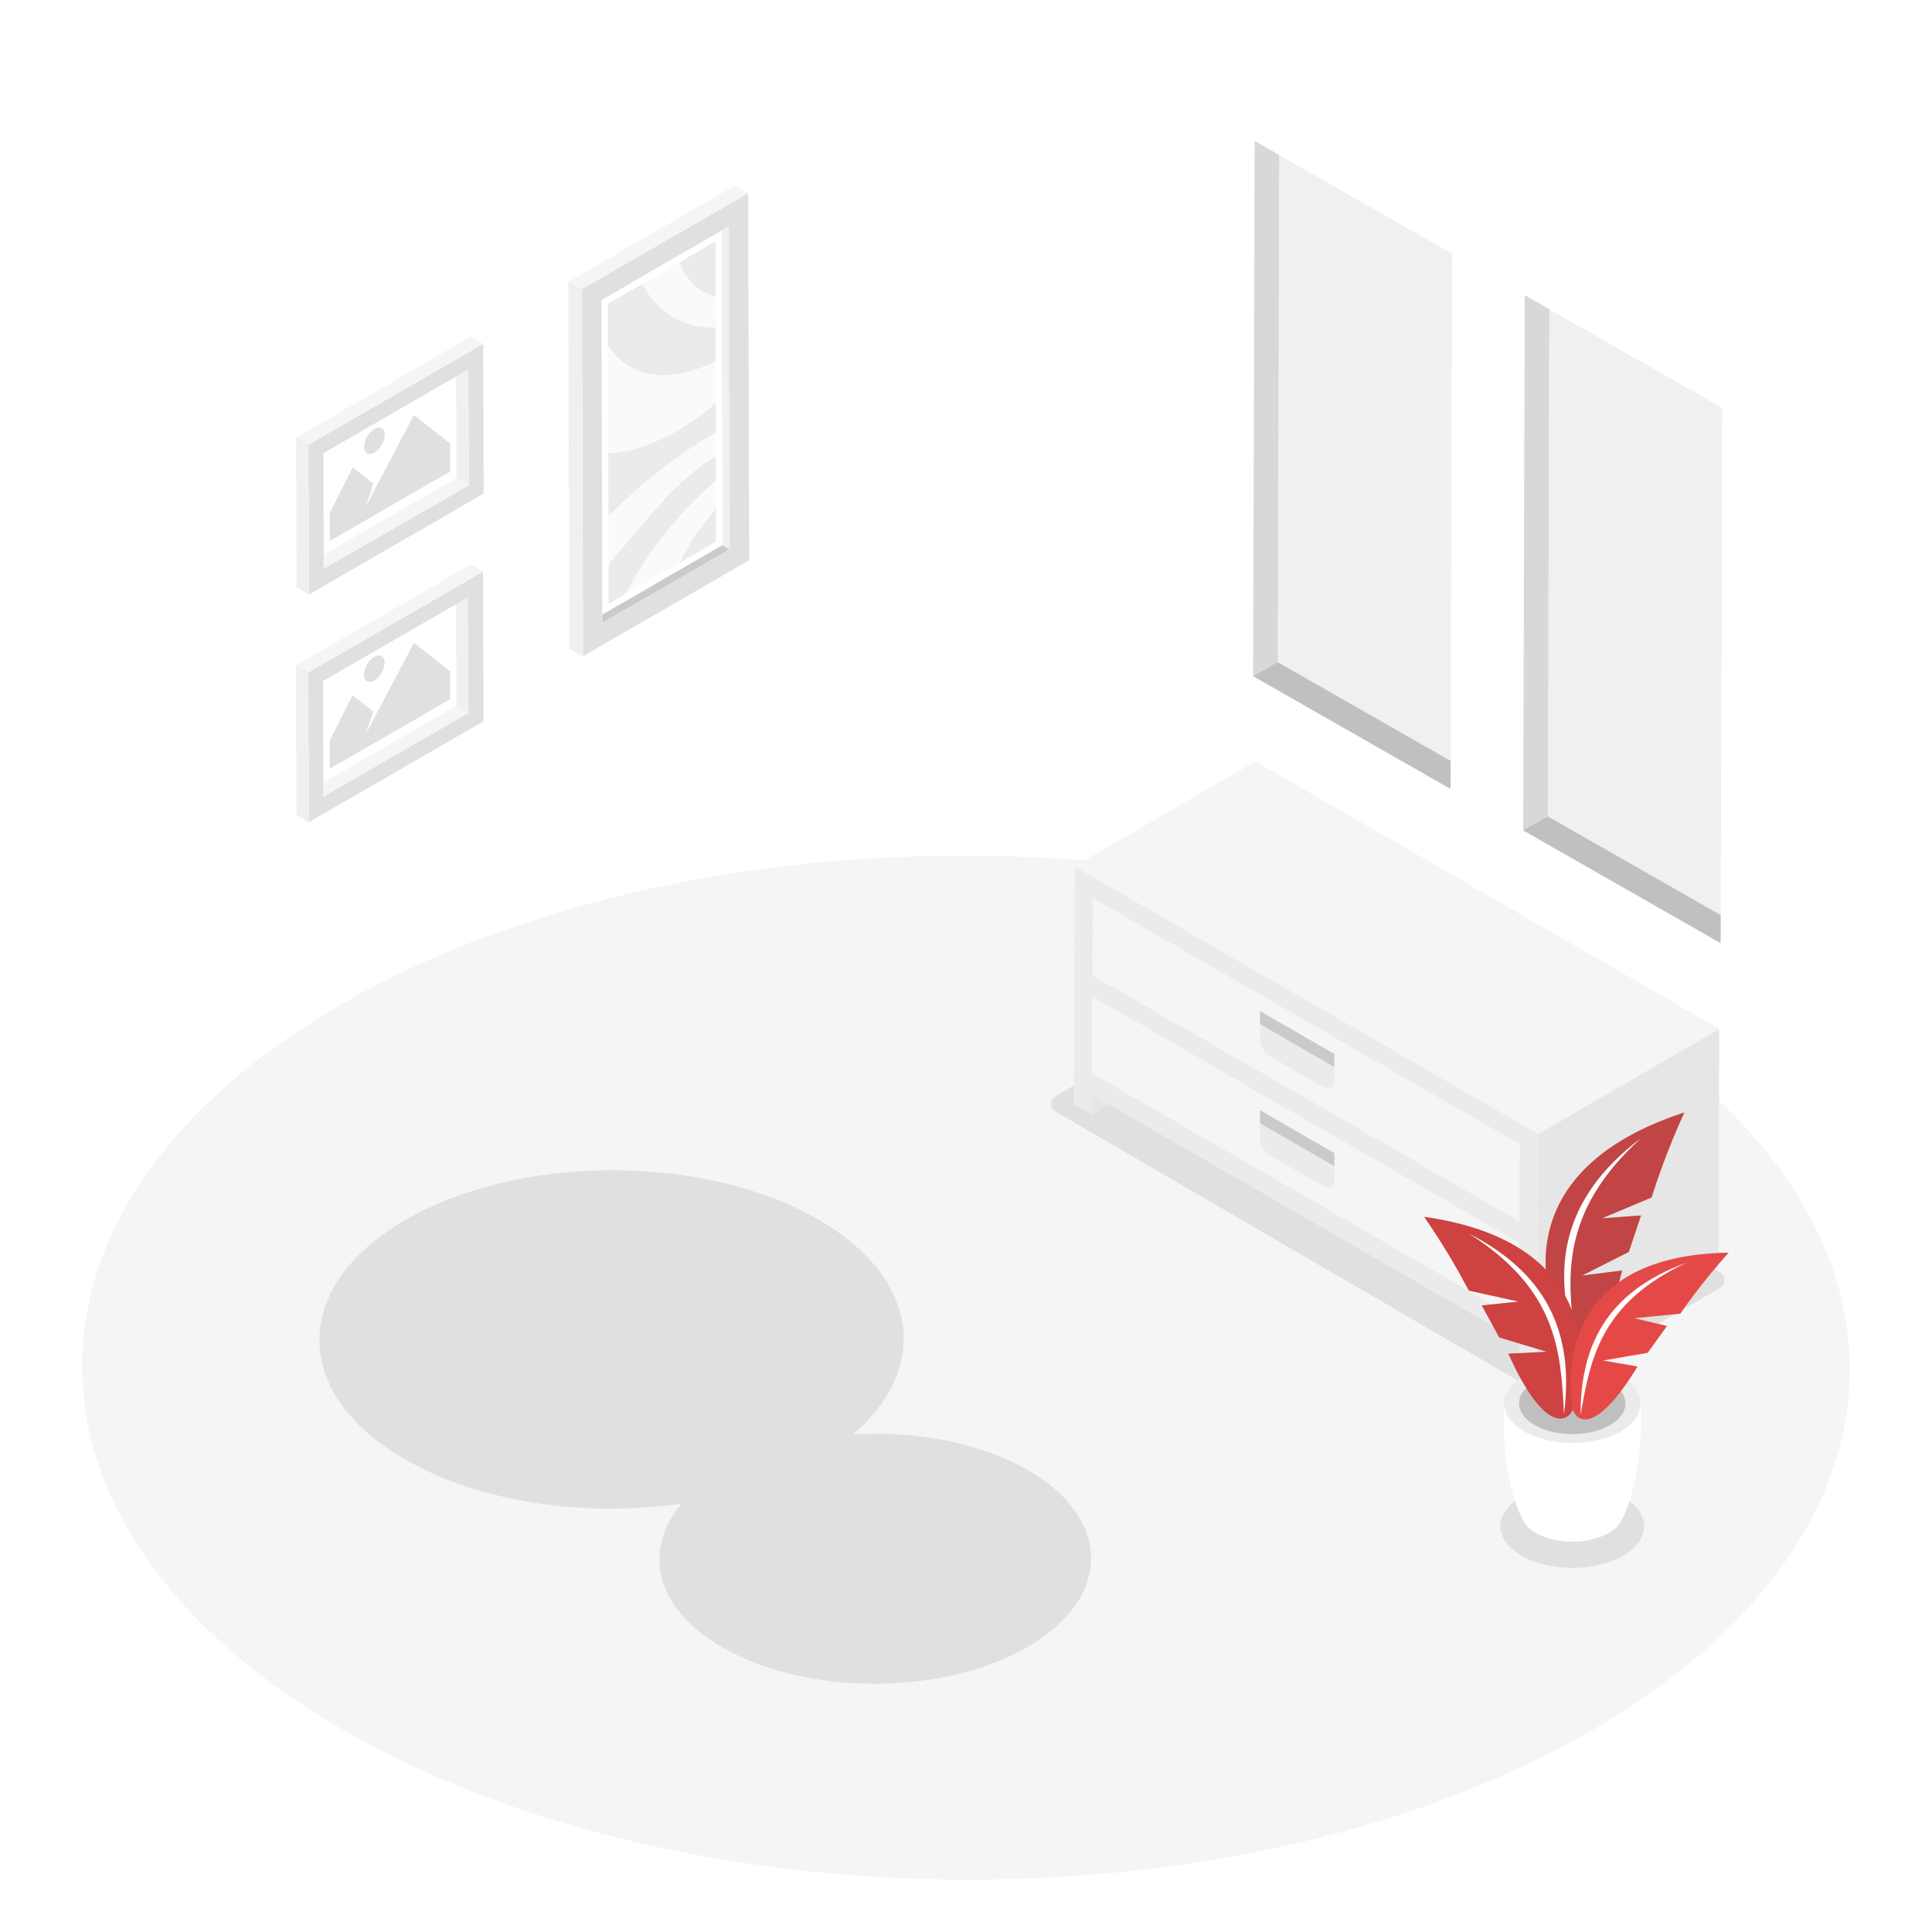 <svg class="animated" id="freepik_stories-files-sent" xmlns="http://www.w3.org/2000/svg" viewBox="0 0 500 500" version="1.1" xmlns:xlink="http://www.w3.org/1999/xlink" xmlns:svgjs="http://svgjs.com/svgjs"><style>svg#freepik_stories-files-sent:not(.animated) .animable {opacity: 0;}svg#freepik_stories-files-sent.animated #freepik--Floor--inject-2 {animation: 1s 1 forwards cubic-bezier(.36,-0.01,.5,1.38) slideUp;animation-delay: 0s;}svg#freepik_stories-files-sent.animated #freepik--Shadows--inject-2 {animation: 0.5s 1 forwards cubic-bezier(.36,-0.01,.5,1.38) slideUp;animation-delay: 0s;}svg#freepik_stories-files-sent.animated #freepik--Pictures--inject-2 {animation: 0.5s 1 forwards cubic-bezier(.36,-0.01,.5,1.38) slideLeft;animation-delay: 0s;}svg#freepik_stories-files-sent.animated #freepik--Furniture--inject-2 {animation: 0.5s 1 forwards cubic-bezier(.36,-0.01,.5,1.38) slideRight;animation-delay: 0s;}svg#freepik_stories-files-sent.animated #freepik--Plant--inject-2 {animation: 0.5s 1 forwards cubic-bezier(.36,-0.01,.5,1.38) slideUp;animation-delay: 0s;}svg#freepik_stories-files-sent.animated #freepik--Window--inject-2 {animation: 0.5s 1 forwards cubic-bezier(.36,-0.01,.5,1.38) slideRight;animation-delay: 0s;}svg#freepik_stories-files-sent.animated #freepik--Character--inject-2 {animation: 0.5s 1 forwards ease-in lightSpeedLeft;animation-delay: 0.6s;opacity: 0}svg#freepik_stories-files-sent.animated #freepik--speech-bubble--inject-2 {animation: 1s 1 forwards cubic-bezier(.36,-0.01,.5,1.38) slideUp;animation-delay: 1.0s;opacity: 0}            @keyframes slideUp {                0% {                    opacity: 0;                    transform: translateY(30px);                }                100% {                    opacity: 1;                    transform: inherit;                }            }                    @keyframes slideLeft {                0% {                    opacity: 0;                    transform: translateX(-30px);                }                100% {                    opacity: 1;                    transform: translateX(0);                }            }                    @keyframes slideRight {                0% {                    opacity: 0;                    transform: translateX(30px);                }                100% {                    opacity: 1;                    transform: translateX(0);                }            }                    @keyframes lightSpeedLeft {              from {                transform: translate3d(-50%, 0, 0) skewX(20deg);                opacity: 0;              }              60% {                transform: skewX(-10deg);                opacity: 1;              }              80% {                transform: skewX(2deg);              }              to {                opacity: 1;                transform: translate3d(0, 0, 0);              }            }        .animator-hidden { display: none; }</style><g id="freepik--Floor--inject-2" class="animable" style="transform-origin: 249.984px 353.953px;"><path d="M411.22,260.26c-89.62-51.75-234.46-51.75-323.5,0s-88.57,135.64,1,187.39,234.47,51.74,323.51,0S500.85,312,411.22,260.26Z" style="fill: rgb(245, 245, 245); transform-origin: 249.984px 353.953px;" id="elfedh2e3fbbp" class="animable"></path></g><g id="freepik--Shadows--inject-2" class="animable" style="transform-origin: 264.49px 346.289px;"><path d="M105,315.68c29.62-17.1,77.49-17.1,106.91,0,26,15.11,28.89,38.51,8.79,55.55,16.22-1,33,2.09,45.42,9.29,21.75,12.64,21.63,33.13-.25,45.76s-57.26,12.64-79,0c-17.3-10-20.75-25.07-10.42-37.16-24.93,3.61-52.37-.23-71.79-11.51C75.19,360.51,75.34,332.79,105,315.68Z" style="fill: rgb(224, 224, 224); transform-origin: 182.506px 369.306px;" id="elm1lka7g21cr" class="animable"></path><path d="M396.05,359.18l-122.88-71.5a2.29,2.29,0,0,1,0-4l45.68-26.55a2.3,2.3,0,0,1,2.3,0l124,72.17a2.29,2.29,0,0,1,0,4l-44.53,25.88A4.58,4.58,0,0,1,396.05,359.18Z" style="fill: rgb(224, 224, 224); transform-origin: 359.16px 308.306px;" id="els1br04aza9d" class="animable"></path><path d="M420,387.38c-7.29-4.2-19.06-4.2-26.3,0s-7.2,11,.09,15.23,19.06,4.21,26.29,0S427.29,391.59,420,387.38Z" style="fill: rgb(224, 224, 224); transform-origin: 406.891px 395.003px;" id="el155c7o5g5bm" class="animable"></path></g><g id="freepik--Pictures--inject-2" class="animable" style="transform-origin: 135.25px 130.46px;"><polygon points="118.05 97.43 83.68 117.28 83.75 143.55 118.13 123.7 118.05 97.43" style="fill: none; transform-origin: 100.905px 120.49px;" id="elbeqm42fziwj" class="animable"></polygon><polygon points="118.05 97.43 118.13 123.7 121.31 125.55 121.23 95.6 118.05 97.43" style="fill: rgb(240, 240, 240); transform-origin: 119.68px 110.575px;" id="elei029u7ugd" class="animable"></polygon><polygon points="83.75 143.55 83.77 147.23 121.31 125.55 118.13 123.7 83.75 143.55" style="fill: rgb(245, 245, 245); transform-origin: 102.53px 135.465px;" id="elspw29gdd5xp" class="animable"></polygon><path d="M125.06,89,79.82,115.08l.11,38.79,45.24-26.12ZM83.77,147.23l0-3.68-.07-26.27,34.37-19.85,3.18-1.83.08,30Z" style="fill: rgb(224, 224, 224); transform-origin: 102.495px 121.435px;" id="el6str6w09ubg" class="animable"></path><polygon points="125.06 88.96 121.88 87.11 76.64 113.23 79.82 115.08 125.06 88.96" style="fill: rgb(245, 245, 245); transform-origin: 100.85px 101.095px;" id="elib0l01rdlcr" class="animable"></polygon><polygon points="76.64 113.23 76.75 152.02 79.93 153.87 79.82 115.08 76.64 113.23" style="fill: rgb(240, 240, 240); transform-origin: 78.285px 133.55px;" id="el396l0o95j8l" class="animable"></polygon><polygon points="118.03 156.39 83.66 176.24 83.73 202.51 118.11 182.66 118.03 156.39" style="fill: none; transform-origin: 100.885px 179.45px;" id="el5ge50h916zk" class="animable"></polygon><polygon points="118.03 156.39 118.11 182.66 121.29 184.51 121.2 154.56 118.03 156.39" style="fill: rgb(240, 240, 240); transform-origin: 119.66px 169.535px;" id="elfzkl6hdszfl" class="animable"></polygon><polygon points="83.73 202.51 83.74 206.19 121.29 184.51 118.11 182.66 83.73 202.51" style="fill: rgb(245, 245, 245); transform-origin: 102.51px 194.425px;" id="elt9eeovb48p" class="animable"></polygon><path d="M125,147.92,79.8,174l.11,38.79,45.24-26.12Zm-41.3,58.27v-3.68l-.07-26.28L118,156.39l3.17-1.83.09,29.95Z" style="fill: rgb(224, 224, 224); transform-origin: 102.475px 180.355px;" id="elc1qkliyvagn" class="animable"></path><polygon points="125.04 147.92 121.86 146.07 76.61 172.19 79.8 174.04 125.04 147.92" style="fill: rgb(245, 245, 245); transform-origin: 100.825px 160.055px;" id="el14sv5gu8x87" class="animable"></polygon><polygon points="76.61 172.19 76.72 210.98 79.91 212.83 79.8 174.04 76.61 172.19" style="fill: rgb(240, 240, 240); transform-origin: 78.26px 192.51px;" id="eloao0iihsg5" class="animable"></polygon><path d="M171.16,113.63h0c.41-.19.82-.4,1.23-.6h0C172,113.24,171.57,113.44,171.16,113.63Z" style="fill: none; transform-origin: 171.775px 113.33px;" id="elgw3hn825u54" class="animable"></path><path d="M170.72,113.85h0l.46-.22h0Z" style="fill: none; transform-origin: 170.95px 113.74px;" id="elgcgqwgzgw3p" class="animable"></path><polygon points="185.19 62.44 175.79 67.87 166.23 73.39 175.79 67.87 185.19 62.44" style="fill: none; transform-origin: 175.71px 67.915px;" id="elwrp8kxpeo1e" class="animable"></polygon><polygon points="185.27 93.43 185.25 84.71 185.23 76.74 185.25 84.71 185.27 93.43" style="fill: none; transform-origin: 185.25px 85.085px;" id="el5j28pxxf23b" class="animable"></polygon><path d="M172.4,113l.26-.13-.26.13Z" style="fill: none; transform-origin: 172.53px 112.935px;" id="el3mtl700zfjn" class="animable"></path><polygon points="185.38 131.66 185.36 124.37 185.34 117.99 185.36 124.37 185.38 131.66" style="fill: none; transform-origin: 185.36px 124.825px;" id="elmhmrdzjqcli" class="animable"></polygon><path d="M167.07,115.35c1.2-.43,2.42-.94,3.64-1.5h0C169.49,114.41,168.27,114.92,167.07,115.35Z" style="fill: none; transform-origin: 168.89px 114.6px;" id="elk6zqo8wyoue" class="animable"></path><polygon points="157.27 89.36 157.35 117.37 157.4 133.6 157.35 117.37 157.27 89.36" style="fill: none; transform-origin: 157.335px 111.48px;" id="el1b90abgvjbd" class="animable"></polygon><path d="M185.36,124.37l0-6.38-.29.16-.53.32c-4.71,2.84-9.44,7.32-13.85,12.15-.73.8-1.45,1.61-2.16,2.42-3.71,4.26-7.34,8.76-11.08,13l0,10.31,4.5-2.59A98.94,98.94,0,0,1,185.36,124.37Z" style="fill: rgb(235, 235, 235); transform-origin: 171.405px 137.17px;" id="elf66ejrje6ot" class="animable"></path><path d="M185.41,140.19l0-8.53a53.79,53.79,0,0,0-9.56,14.06Z" style="fill: rgb(235, 235, 235); transform-origin: 180.63px 138.69px;" id="elvu2nqz79m8d" class="animable"></path><path d="M175.82,145.72a53.79,53.79,0,0,1,9.56-14.06l0-7.29A98.94,98.94,0,0,0,162,153.73l13.86-8Z" style="fill: rgb(250, 250, 250); transform-origin: 173.69px 139.05px;" id="elmzxp90t8c9" class="animable"></path><path d="M170.72,113.85h0" style="fill: none; stroke: gray; stroke-linecap: round; stroke-linejoin: round; stroke-width: 0px; transform-origin: 170.72px 113.85px;" id="elmpgqoqqm6ma" class="animable"></path><path d="M171.16,113.63h0" style="fill: none; stroke: gray; stroke-linecap: round; stroke-linejoin: round; stroke-width: 0px; transform-origin: 171.16px 113.63px;" id="el7meec7vr9u8" class="animable"></path><path d="M166.42,115.58l.65-.23c1.2-.43,2.42-.94,3.65-1.5l.44-.22c.41-.19.83-.39,1.24-.6.71-.37,1.42-.74,2.14-1.15-.72.41-1.43.78-2.14,1.15l.26-.13c.62-.32,1.25-.66,1.88-1l.4-.23.33-.19a68.65,68.65,0,0,0,9.62-6.89l.42-.36,0-10.78c-6.84,3.5-13.57,4.59-19,2.9a16.7,16.7,0,0,1-9-7l.08,28A33.33,33.33,0,0,0,166.42,115.58Z" style="fill: rgb(250, 250, 250); transform-origin: 171.31px 103.35px;" id="elnpqb67mbla7" class="animable"></path><path d="M170.67,130.62c4.41-4.83,9.14-9.31,13.85-12.15l.53-.32.29-.16v-6.18A133.92,133.92,0,0,0,160.13,131c-.91.87-1.82,1.76-2.73,2.61l0,12.41c3.74-4.21,7.37-8.71,11.08-13C169.22,132.23,169.94,131.42,170.67,130.62Z" style="fill: rgb(250, 250, 250); transform-origin: 171.37px 128.915px;" id="elsj4wgk8yqw" class="animable"></path><path d="M185.33,111.81l0-7.6-.42.36a68.65,68.65,0,0,1-9.62,6.89l-.33.19-.4.23c-.63.36-1.26.7-1.88,1l-.26.13a1.4,1.4,0,0,0-.17.09h0a1.4,1.4,0,0,1,.17-.09c-.41.2-.82.41-1.23.6l-.46.22c-1.22.56-2.44,1.07-3.64,1.5l.68-.25-.68.25-.65.23a33.33,33.33,0,0,1-9.07,1.79l.05,16.23c.91-.85,1.82-1.74,2.73-2.61A133.92,133.92,0,0,1,185.33,111.81Z" style="fill: rgb(235, 235, 235); transform-origin: 171.35px 118.895px;" id="elhulpxme2ijt" class="animable"></path><path d="M185.25,84.71l0-8c-4.32-1-7.68-4.16-9.44-8.87l-9.56,5.52A19.74,19.74,0,0,0,185.25,84.71Z" style="fill: rgb(250, 250, 250); transform-origin: 175.75px 76.291px;" id="el7mi7jyv85fw" class="animable"></path><path d="M166.27,96.33c5.43,1.69,12.16.6,19-2.9l0-8.72a19.74,19.74,0,0,1-19-11.32l-9,5.19,0,10.77A16.7,16.7,0,0,0,166.27,96.33Z" style="fill: rgb(235, 235, 235); transform-origin: 171.27px 85.251px;" id="elctzr4gg5f1m" class="animable"></path><path d="M186.76,59.73l-31.1,18,.23,81.35,31.1-18Zm-29.3,96.59,0-10.31,0-12.41-.05-16.23-.08-28,0-10.77,9-5.19,9.56-5.52,9.4-5.43,0,14.3,0,8,0,8.72,0,10.78,0,7.6V118l0,6.38,0,7.29,0,8.53-9.59,5.53h0l-13.86,8Z" style="fill: rgb(255, 255, 255); transform-origin: 171.325px 109.405px;" id="elova7fn3juh" class="animable"></path><path d="M172.21,113.13h0" style="fill: none; stroke: gray; stroke-linecap: round; stroke-linejoin: round; stroke-width: 0px; transform-origin: 172.21px 113.13px;" id="elfbo8pabv0dl" class="animable"></path><path d="M172.23,113.12a1.4,1.4,0,0,1,.17-.09" style="fill: none; stroke: gray; stroke-linecap: round; stroke-linejoin: round; stroke-width: 0px; transform-origin: 172.315px 113.075px;" id="elilmy3hu0em" class="animable"></path><path d="M174.54,111.88c-.72.41-1.43.78-2.14,1.15" style="fill: none; stroke: gray; stroke-linecap: round; stroke-linejoin: round; stroke-width: 0px; transform-origin: 173.47px 112.455px;" id="el7fjffxjs3dw" class="animable"></path><line x1="172.4" y1="113.03" x2="172.4" y2="113.03" style="fill: none; stroke: gray; stroke-linecap: round; stroke-linejoin: round; stroke-width: 0px; transform-origin: 172.4px 113.03px;" id="eluovci5ixu4n" class="animable"></line><path d="M167.07,115.35l.68-.25" style="fill: none; stroke: gray; stroke-linecap: round; stroke-linejoin: round; stroke-width: 0px; transform-origin: 167.41px 115.225px;" id="elvsyt1gkcwl" class="animable"></path><path d="M185.23,76.74l0-14.3-9.4,5.43C177.55,72.58,180.91,75.73,185.23,76.74Z" style="fill: rgb(235, 235, 235); transform-origin: 180.53px 69.59px;" id="elhikake5e108" class="animable"></path><polygon points="186.99 141.08 155.89 159.04 155.89 161.2 188.85 142.17 186.99 141.08" style="fill: rgb(202, 202, 202); transform-origin: 172.37px 151.14px;" id="eldy6mgdbd0j" class="animable"></polygon><polygon points="186.75 59.73 186.99 141.08 188.85 142.17 188.62 58.66 186.75 59.73" style="fill: rgb(240, 240, 240); transform-origin: 187.8px 100.415px;" id="elsgh9vmdfvpi" class="animable"></polygon><path d="M193.62,50l-43,24.82.27,95,43-24.82ZM155.89,161.2V159l-.23-81.35,31.1-18,1.86-1.07.23,83.51Z" style="fill: rgb(224, 224, 224); transform-origin: 172.255px 109.91px;" id="elbye1b67cbjt" class="animable"></path><polygon points="193.62 50 190.07 48.09 147.08 72.91 150.62 74.82 193.62 50" style="fill: rgb(245, 245, 245); transform-origin: 170.35px 61.455px;" id="elr4w8twvnmtn" class="animable"></polygon><polygon points="147.08 72.91 147.35 167.96 150.89 169.86 150.62 74.82 147.08 72.91" style="fill: rgb(240, 240, 240); transform-origin: 148.985px 121.385px;" id="eltc08ndbzxcm" class="animable"></polygon><polygon points="107.13 107.41 116.51 114.78 116.53 122 85.35 140 85.33 132.79 91.27 120.98 96.61 125.13 94.72 130.99 97.46 125.78 107.13 107.41" style="fill: rgb(224, 224, 224); transform-origin: 100.93px 123.705px;" id="ela3d50c60tbj" class="animable"></polygon><path d="M96.89,111c1.47-.85,2.66-.17,2.67,1.52a5.86,5.86,0,0,1-2.65,4.59c-1.47.84-2.66.16-2.67-1.52A5.85,5.85,0,0,1,96.89,111Z" style="fill: rgb(224, 224, 224); transform-origin: 96.9px 114.052px;" id="el9xyqdwv9lne" class="animable"></path><polygon points="107.11 166.36 116.48 173.75 116.5 180.96 85.33 198.96 85.31 191.75 91.25 179.94 96.58 184.09 94.7 189.95 97.43 184.74 107.11 166.36" style="fill: rgb(224, 224, 224); transform-origin: 100.905px 182.66px;" id="el8vlj4qxcltq" class="animable"></polygon><path d="M96.87,170c1.47-.85,2.66-.17,2.66,1.52a5.85,5.85,0,0,1-2.64,4.59c-1.47.84-2.67.16-2.67-1.52A5.82,5.82,0,0,1,96.87,170Z" style="fill: rgb(224, 224, 224); transform-origin: 96.875px 173.052px;" id="elhwqpucul8zp" class="animable"></path></g><g id="freepik--Furniture--inject-2" class="animable" style="transform-origin: 361.43px 276.055px;"><polygon points="287.13 285.93 282.6 288.57 282.61 283.32 287.13 285.93" style="fill: rgb(230, 230, 230); transform-origin: 284.865px 285.945px;" id="eldwrfszp6lft" class="animable"></polygon><polygon points="282.72 257.95 282.72 257.89 282.72 257.89 282.72 257.89 282.72 257.95" style="fill: rgb(120, 120, 120); transform-origin: 282.72px 257.92px;" id="elaucznx9tutn" class="animable"></polygon><rect x="337.99" y="225.97" height="127.6" style="fill: rgb(207, 207, 207); transform-origin: 337.99px 289.77px;" id="el1qkjw0uboxq" class="animable"></rect><polygon points="282.79 232.44 393.32 296.19 393.32 296.19 282.79 232.44" style="fill: rgb(207, 207, 207); transform-origin: 338.055px 264.315px;" id="elauq85cno8cp" class="animable"></polygon><path d="M287.13,285.93l106.09,61.2v5.24l4.72,2.73.17-61.63-120-69.25-.18,61.62,4.73,2.73v-5.25Zm106.14,30.25L282.74,252.42l.05-20,110.53,63.75h0Zm-.08,25.45L282.66,277.88l.06-19.93v-.06h0l110.53,63.76h0Z" style="fill: rgb(235, 235, 235); transform-origin: 338.02px 289.66px;" id="el6npuosqyyby" class="animable"></path><polygon points="282.67 277.88 282.72 257.95 282.72 257.89 393.25 321.65 393.25 321.65 393.19 341.63 282.67 277.88" style="fill: rgb(245, 245, 245); transform-origin: 337.96px 299.76px;" id="elmwyhm50dd1" class="animable"></polygon><polygon points="282.74 252.42 282.79 232.44 393.32 296.19 393.32 296.19 393.27 316.18 282.74 252.42" style="fill: rgb(245, 245, 245); transform-origin: 338.03px 274.31px;" id="elggdihi3f2o" class="animable"></polygon><polygon points="398.1 293.47 444.93 266.26 444.75 327.89 397.93 355.1 398.1 293.47" style="fill: rgb(230, 230, 230); transform-origin: 421.43px 310.68px;" id="el05s00hcngtvm" class="animable"></polygon><polygon points="398.1 293.47 278.05 224.22 324.87 197.01 444.93 266.26 398.1 293.47" style="fill: rgb(245, 245, 245); transform-origin: 361.49px 245.24px;" id="el7wy96j5uzxx" class="animable"></polygon><path d="M345.33,276.14v3.59c0,1.8-1.28,2.53-2.85,1.62l-13.59-7.84a6.23,6.23,0,0,1-2.82-4.9V265Z" style="fill: rgb(235, 235, 235); transform-origin: 335.7px 273.371px;" id="elcflur7gt0x" class="animable"></path><polygon points="345.33 272.77 345.32 276.14 326.07 265.02 326.08 261.65 345.33 272.77" style="fill: rgb(224, 224, 224); transform-origin: 335.7px 268.895px;" id="elwx77y6cjpc" class="animable"></polygon><g id="eljd23ctvidnr"><g style="opacity: 0.1; transform-origin: 335.7px 268.895px;" class="animable"><polygon points="345.33 272.77 345.32 276.14 326.07 265.02 326.08 261.65 345.33 272.77" id="elgoi86z1l15" class="animable" style="transform-origin: 335.7px 268.895px;"></polygon></g></g><path d="M345.33,301.81v3.58c0,1.81-1.28,2.53-2.85,1.63l-13.59-7.84a6.24,6.24,0,0,1-2.82-4.9v-3.59Z" style="fill: rgb(235, 235, 235); transform-origin: 335.7px 299.049px;" id="elhw65pbc2ctf" class="animable"></path><polygon points="345.33 298.44 345.32 301.81 326.07 290.69 326.08 287.32 345.33 298.44" style="fill: rgb(224, 224, 224); transform-origin: 335.7px 294.565px;" id="elf9b07qcng4o" class="animable"></polygon><g id="elz19o0jukvm9"><g style="opacity: 0.1; transform-origin: 335.7px 294.565px;" class="animable"><polygon points="345.33 298.44 345.32 301.81 326.07 290.69 326.08 287.32 345.33 298.44" id="el4mfrffcoxjt" class="animable" style="transform-origin: 335.7px 294.565px;"></polygon></g></g></g><g id="freepik--Plant--inject-2" class="animable" style="transform-origin: 407.975px 343.45px;"><path d="M424.54,363.18l-17.64.52-17.63-.52c-.76,11.91,1.56,24.05,4.77,30h0a8.09,8.09,0,0,0,3.49,3.55c5.21,3,13.62,3,18.79,0a7.87,7.87,0,0,0,3.49-3.64C423,387.11,425.3,375,424.54,363.18Z" style="fill: rgb(255, 255, 255); transform-origin: 406.906px 381.08px;" id="el24xzft5y5qs" class="animable"></path><path d="M419.33,356c6.92,4,6.95,10.46.09,14.45s-18,4-24.95,0S387.53,360,394.39,356,412.42,352,419.33,356Z" style="fill: rgb(235, 235, 235); transform-origin: 406.897px 363.223px;" id="elxot4ci9lrt" class="animable"></path><path d="M416.6,357.55c5.39,3.11,5.42,8.16.07,11.27s-14.07,3.11-19.46,0-5.42-8.16-.07-11.27S411.21,354.43,416.6,357.55Z" style="fill: rgb(224, 224, 224); transform-origin: 406.905px 363.183px;" id="elq6w049fdtxr" class="animable"></path><g id="elqrwpygkz6zl"><g style="opacity: 0.15; transform-origin: 406.905px 363.183px;" class="animable"><path d="M416.6,357.55c5.39,3.11,5.42,8.16.07,11.27s-14.07,3.11-19.46,0-5.42-8.16-.07-11.27S411.21,354.43,416.6,357.55Z" id="elemwh2lq049j" class="animable" style="transform-origin: 406.905px 363.183px;"></path></g></g><path d="M435.9,287.92c-39.74,13-40.1,39.61-31.14,58.54,2.26,3.83,9.1,5.89,15.05-17.66l-10.44,1.34L421.53,324l3.16-9.44-10.14.75,12.88-5.41A190.84,190.84,0,0,1,435.9,287.92Z" style="fill: rgb(221, 28, 26); transform-origin: 417.953px 318.369px;" id="eltowb8pq696a" class="animable"></path><g id="elx1jvnzc8iqq"><path d="M435.9,287.92c-39.74,13-40.1,39.61-31.14,58.54,2.26,3.83,9.1,5.89,15.05-17.66l-10.44,1.34L421.53,324l3.16-9.44-10.14.75,12.88-5.41A190.84,190.84,0,0,1,435.9,287.92Z" style="opacity: 0.2; transform-origin: 417.953px 318.369px;" class="animable"></path></g><g id="eloda79kv604"><path d="M435.9,287.92c-39.74,13-40.1,39.61-31.14,58.54,2.26,3.83,9.1,5.89,15.05-17.66l-10.44,1.34L421.53,324l3.16-9.44-10.14.75,12.88-5.41A190.84,190.84,0,0,1,435.9,287.92Z" style="fill: rgb(255, 255, 255); opacity: 0.2; transform-origin: 417.953px 318.369px;" class="animable"></path></g><path d="M424.66,294.57c-21,15.91-22.85,34.15-16.93,53.19C405.63,331,403.37,314,424.66,294.57Z" style="fill: rgb(255, 255, 255); transform-origin: 414.732px 321.165px;" id="el5gf4e02f03y" class="animable"></path><path d="M368.58,314.93c39.18,5.52,43.93,30.22,38.73,49.35-1.46,3.94-7.49,7-16.95-13.95l9.95-.49L388,346.12l-4.51-8.27,9.57-1L380.12,334A180.63,180.63,0,0,0,368.58,314.93Z" style="fill: rgb(221, 28, 26); transform-origin: 388.812px 341.026px;" id="elixuwwhqm8o" class="animable"></path><g id="elsfo5t8n0g7p"><path d="M368.58,314.93c39.18,5.52,43.93,30.22,38.73,49.35-1.46,3.94-7.49,7-16.95-13.95l9.95-.49L388,346.12l-4.51-8.27,9.57-1L380.12,334A180.63,180.63,0,0,0,368.58,314.93Z" style="fill: rgb(255, 255, 255); opacity: 0.2; transform-origin: 388.812px 341.026px;" class="animable"></path></g><g id="elnxeniu7t80c"><path d="M368.58,314.93c39.18,5.52,43.93,30.22,38.73,49.35-1.46,3.94-7.49,7-16.95-13.95l9.95-.49L388,346.12l-4.51-8.27,9.57-1L380.12,334A180.63,180.63,0,0,0,368.58,314.93Z" style="opacity: 0.1; transform-origin: 388.812px 341.026px;" class="animable"></path></g><path d="M380.16,319.26c22.16,11.33,26.95,28,24.6,46.72C403.93,350,403.22,333.85,380.16,319.26Z" style="fill: rgb(255, 255, 255); transform-origin: 392.731px 342.62px;" id="elopvnivau41" class="animable"></path><path d="M447.37,324.19c-35.93.59-43,22.32-40.43,40.14.88,3.72,6,7.15,16.84-10.67l-8.91-1.56,11.55-2,5-6.95-8.52-2,11.95-1.17A164.7,164.7,0,0,1,447.37,324.19Z" style="fill: rgb(221, 28, 26); transform-origin: 426.917px 345.752px;" id="elqpe88qae60f" class="animable"></path><path d="M436.45,326.79c-21.24,7.74-27.43,22.23-27.4,39.36C411.59,351.85,414,337.37,436.45,326.79Z" style="fill: rgb(255, 255, 255); transform-origin: 422.75px 346.47px;" id="ell8ejgda1ws" class="animable"></path><g id="elly7yty7pe4r"><path d="M447.37,324.19c-35.93.59-43,22.32-40.43,40.14.88,3.72,6,7.15,16.84-10.67l-8.91-1.56,11.55-2,5-6.95-8.52-2,11.95-1.17A164.7,164.7,0,0,1,447.37,324.19Z" style="fill: rgb(255, 255, 255); opacity: 0.2; transform-origin: 426.917px 345.752px;" class="animable"></path></g></g><g id="freepik--Window--inject-2" class="animable" style="transform-origin: 385px 140.285px;"><polygon points="331.04 40.1 324.7 36.48 324.3 175 324.32 175.01 375.4 204.18 375.42 196.93 375.8 65.66 331.04 40.1" style="fill: rgb(240, 240, 240); transform-origin: 350.05px 120.33px;" id="elgycan593qi6" class="animable"></polygon><g id="elojofyfo2xj"><polygon points="330.66 171.37 331.04 40.1 324.7 36.48 324.3 175 324.32 175.01 330.68 171.38 330.66 171.37" style="opacity: 0.1; transform-origin: 327.67px 105.745px;" class="animable"></polygon></g><g id="elu2njy6kiue9"><polygon points="375.42 196.93 330.68 171.38 324.32 175.01 375.4 204.18 375.42 196.93" style="opacity: 0.2; transform-origin: 349.87px 187.78px;" class="animable"></polygon></g><polygon points="400.94 80.01 394.6 76.39 394.2 214.91 394.22 214.92 445.3 244.09 445.32 236.84 445.7 105.57 400.94 80.01" style="fill: rgb(240, 240, 240); transform-origin: 419.95px 160.24px;" id="elom7x6fupcje" class="animable"></polygon><g id="eloaf64tsx3rq"><polygon points="400.56 211.28 400.94 80.01 394.6 76.39 394.2 214.91 394.22 214.92 400.58 211.29 400.56 211.28" style="opacity: 0.1; transform-origin: 397.57px 145.655px;" class="animable"></polygon></g><g id="elwgbwymldxc"><polygon points="445.32 236.84 400.58 211.29 394.22 214.92 445.3 244.09 445.32 236.84" style="opacity: 0.2; transform-origin: 419.77px 227.69px;" class="animable"></polygon></g></g><g id="freepik--Character--inject-2" class="animable" style="transform-origin: 168.131px 289.776px;"><path d="M197.56,256.76c10.1,7,21.48,11.87,29.92,21.28,15.75,17.56,16.12,45.82,3.75,65.91s-35.39,32.17-58.83,34.93c-24.59,2.9-50.39-3.9-69.68-19.42S71.16,319.7,71.17,294.94,83.86,245.53,104.6,232c18.92-12.34,46.1-15.86,65.08-1.74,9.6,7.14,16,17.67,25.57,24.83C196,255.67,196.78,256.22,197.56,256.76Z" style="fill: rgb(221, 28, 26); transform-origin: 155.563px 300.322px;" id="el2ell217ddm5" class="animable"></path><g id="elzed8sf3ph7a"><path d="M197.56,256.76c10.1,7,21.48,11.87,29.92,21.28,15.75,17.56,16.12,45.82,3.75,65.91s-35.39,32.17-58.83,34.93c-24.59,2.9-50.39-3.9-69.68-19.42S71.16,319.7,71.17,294.94,83.86,245.53,104.6,232c18.92-12.34,46.1-15.86,65.08-1.74,9.6,7.14,16,17.67,25.57,24.83C196,255.67,196.78,256.22,197.56,256.76Z" style="opacity: 0.2; transform-origin: 155.563px 300.322px;" class="animable"></path></g><g id="elfj7kimg4ld"><path d="M197.56,256.76c10.1,7,21.48,11.87,29.92,21.28,15.75,17.56,16.12,45.82,3.75,65.91s-35.39,32.17-58.83,34.93c-24.59,2.9-50.39-3.9-69.68-19.42S71.16,319.7,71.17,294.94,83.86,245.53,104.6,232c18.92-12.34,46.1-15.86,65.08-1.74,9.6,7.14,16,17.67,25.57,24.83C196,255.67,196.78,256.22,197.56,256.76Z" style="fill: rgb(255, 255, 255); opacity: 0.1; transform-origin: 155.563px 300.322px;" class="animable"></path></g><path d="M84.37,291.55A72.27,72.27,0,0,1,146,221.39a52.81,52.81,0,0,1,7,1.17,70.45,70.45,0,0,0-66.7,69c-.46,23,10.81,46.53,30.14,62.83,15.15,12.77,35.28,21.24,57.4,24.28l-1.42.19q-3,.35-6,.51c-19.66-3.82-37.45-11.92-51.22-23.53C95.43,339.2,83.91,315.15,84.37,291.55Z" style="fill: rgb(255, 255, 255); transform-origin: 129.098px 300.38px;" id="elo3pheh8pg7p" class="animable"></path><g id="elw4n6xbv3fnj"><path d="M193.45,359.68c0-.17,0-.33-.07-.5A26.58,26.58,0,0,0,171.83,337a84.22,84.22,0,0,1-27.59-10.57c-6-3.65-11.73-8.12-18.5-10.1a30.17,30.17,0,0,0-19.93,1.16c5.68-6,15.43-8.6,23.22-5.9-5.39-8.25-10.14-17.14-12-26.82s-.54-20.31,5.3-28.25a28.43,28.43,0,0,1,43.88-2.35c5.78,6.33,9,15.23,12.83,22.91,2.73,5.52,5.55,11.16,10,15.37,6.78,6.34,16.53,8.63,23.57,14.7,8,6.88,11.41,17.88,11.45,28.42a83.91,83.91,0,0,1-3.09,21,80,80,0,0,1-28.84,17.63A31.18,31.18,0,0,0,193.45,359.68Z" style="opacity: 0.1; transform-origin: 164.935px 309.566px;" class="animable"></path></g><path d="M219.2,352c-1,4.1-1.23,11.5-1.23,11.5l-2.73-1a7,7,0,0,0-7.58,1.73l-.13.14a2.76,2.76,0,0,1-3.8.17h0a2.74,2.74,0,0,1-.93-2l-.37-11.61Z" style="fill: rgb(255, 168, 167); transform-origin: 210.815px 358.073px;" id="elk8hgzy0mcp9" class="animable"></path><path d="M208.67,395.13c5.66,6.05,16.08,11.35,23.65,6.18l-.85,1.93c-7.57,5.16-18-.13-23.65-6.18s-2-10.25-7.08-15.62a18.63,18.63,0,0,1-4.41-6.55c.23-.57.45-1.33.71-2.19a23.34,23.34,0,0,0,4.55,6.81C206.68,384.88,203,389.07,208.67,395.13Z" style="fill: rgb(245, 245, 245); transform-origin: 214.325px 389.015px;" id="elzk892d7swx" class="animable"></path><path d="M199.83,366.37a10.91,10.91,0,0,0,1.78-4.13,2.41,2.41,0,0,1,1.12-1.68l.07,1.95a2.74,2.74,0,0,0,.93,2,2.76,2.76,0,0,0,3.8-.17l.13-.14a7,7,0,0,1,7.58-1.73L218,363.5a2.12,2.12,0,0,1,1.38,2c-.18,7.93,3.53,18.48,7.42,24.27,4,1.66,7.45,7.11,5.69,11.1l-.18.4c-7.57,5.17-18-.13-23.65-6.18s-2-10.25-7.08-15.62A23.34,23.34,0,0,1,197,372.7,25.18,25.18,0,0,1,199.83,366.37Z" style="fill: rgb(221, 28, 26); transform-origin: 214.981px 381.962px;" id="el49ph5wyypoa" class="animable"></path><g id="elii8scdkeio"><path d="M199.83,366.37a10.91,10.91,0,0,0,1.78-4.13,2.41,2.41,0,0,1,1.12-1.68l.07,1.95a2.74,2.74,0,0,0,.93,2,2.76,2.76,0,0,0,3.8-.17l.13-.14a7,7,0,0,1,7.58-1.73L218,363.5a2.12,2.12,0,0,1,1.38,2c-.18,7.93,3.53,18.48,7.42,24.27,4,1.66,7.45,7.11,5.69,11.1l-.18.4c-7.57,5.17-18-.13-23.65-6.18s-2-10.25-7.08-15.62A23.34,23.34,0,0,1,197,372.7,25.18,25.18,0,0,1,199.83,366.37Z" style="opacity: 0.3; transform-origin: 214.981px 381.962px;" class="animable"></path></g><g id="elamhtgymovpt"><path d="M199.83,366.37a10.91,10.91,0,0,0,1.78-4.13,2.41,2.41,0,0,1,1.12-1.68l.07,1.95a2.74,2.74,0,0,0,.93,2,2.76,2.76,0,0,0,3.8-.17l.13-.14a7,7,0,0,1,7.58-1.73L218,363.5a2.12,2.12,0,0,1,1.38,2c-.18,7.93,3.53,18.48,7.42,24.27,4,1.66,7.45,7.11,5.69,11.1l-.18.4c-7.57,5.17-18-.13-23.65-6.18s-2-10.25-7.08-15.62A23.34,23.34,0,0,1,197,372.7,25.18,25.18,0,0,1,199.83,366.37Z" style="fill: rgb(255, 255, 255); opacity: 0.2; transform-origin: 214.981px 381.962px;" class="animable"></path></g><path d="M210.91,377.83a1,1,0,0,1-1.29-.43,1,1,0,0,1,.4-1.28,11,11,0,0,1,10.87,0c.17.63.35,1.25.54,1.87C218.22,376.37,215,375.78,210.91,377.83Z" style="fill: rgb(255, 255, 255); transform-origin: 215.479px 376.337px;" id="elg1dc3r0jvh" class="animable"></path><path d="M209.51,373.54a1,1,0,0,1-.89-1.72,11.64,11.64,0,0,1,11.32.09q.17,1,.39,1.95C217,372.12,213.7,371.42,209.51,373.54Z" style="fill: rgb(255, 255, 255); transform-origin: 214.308px 372.128px;" id="eljiurit9nxrk" class="animable"></path><path d="M212.44,382.1a1,1,0,0,1-1.29-.43,1,1,0,0,1,.4-1.28,11,11,0,0,1,10.64-.11q.36,1,.75,2C219.74,380.64,216.49,380.05,212.44,382.1Z" style="fill: rgb(255, 255, 255); transform-origin: 216.999px 380.621px;" id="elwx0fzb6nwna" class="animable"></path><path d="M226.81,389.81c4,1.66,7.45,7.11,5.69,11.1l-.18.4c-7.46,5.09-17.67,0-23.39-5.92C213.7,386.05,223.66,388.38,226.81,389.81Z" style="fill: rgb(255, 255, 255); transform-origin: 220.951px 395.931px;" id="elbf6m2t0xxpf" class="animable"></path><path d="M214.11,386.27a1,1,0,0,1-.89-1.71,11,11,0,0,1,10.66-.1c.34.74.69,1.45,1,2.13C221.62,384.85,218.3,384.16,214.11,386.27Z" style="fill: rgb(255, 255, 255); transform-origin: 218.891px 384.861px;" id="el1xdyd9msb0jj" class="animable"></path><path d="M231.1,375.06c.71,4.17,3.51,11,3.51,11l-2.91.16a7.05,7.05,0,0,0-6.24,4.64l-.07.18a2.75,2.75,0,0,1-3.39,1.69h0a2.75,2.75,0,0,1-1.66-1.44l-5-10.47Z" style="fill: rgb(255, 168, 167); transform-origin: 224.975px 383.955px;" id="elypsosoiw1bs" class="animable"></path><path d="M238.88,418.79c7.62,3.25,19.29,3.89,24.13-3.89V417c-4.84,7.79-16.51,7.15-24.13,3.9s-6-8.58-12.79-11.44a18.62,18.62,0,0,1-6.67-4.21c0-.62-.13-1.39-.23-2.29a23.19,23.19,0,0,0,6.9,4.4C232.92,410.21,231.25,415.53,238.88,418.79Z" style="fill: rgb(245, 245, 245); transform-origin: 241.1px 413.071px;" id="elzbg0pgw8w6d" class="animable"></path><path d="M219.19,396a10.94,10.94,0,0,0,0-4.49,2.38,2.38,0,0,1,.34-2l.85,1.75a2.74,2.74,0,0,0,5-.25l.07-.18a7.05,7.05,0,0,1,6.24-4.64l3-.16a2.12,2.12,0,0,1,2.08,1.31c3,7.33,10.69,15.48,16.59,19.21,4.32-.1,9.68,3.5,9.68,7.86v.44c-4.84,7.78-16.51,7.14-24.13,3.89s-6-8.58-12.79-11.43a23.19,23.19,0,0,1-6.9-4.4A24.4,24.4,0,0,1,219.19,396Z" style="fill: rgb(221, 28, 26); transform-origin: 240.999px 403.525px;" id="el72zn6c3rvgk" class="animable"></path><g id="elf1bulqt3pik"><path d="M219.19,396a10.94,10.94,0,0,0,0-4.49,2.38,2.38,0,0,1,.34-2l.85,1.75a2.74,2.74,0,0,0,5-.25l.07-.18a7.05,7.05,0,0,1,6.24-4.64l3-.16a2.12,2.12,0,0,1,2.08,1.31c3,7.33,10.69,15.48,16.59,19.21,4.32-.1,9.68,3.5,9.68,7.86v.44c-4.84,7.78-16.51,7.14-24.13,3.89s-6-8.58-12.79-11.43a23.19,23.19,0,0,1-6.9-4.4A24.4,24.4,0,0,1,219.19,396Z" style="opacity: 0.3; transform-origin: 240.999px 403.525px;" class="animable"></path></g><g id="eln20qv033d"><path d="M219.19,396a10.94,10.94,0,0,0,0-4.49,2.38,2.38,0,0,1,.34-2l.85,1.75a2.74,2.74,0,0,0,5-.25l.07-.18a7.05,7.05,0,0,1,6.24-4.64l3-.16a2.12,2.12,0,0,1,2.08,1.31c3,7.33,10.69,15.48,16.59,19.21,4.32-.1,9.68,3.5,9.68,7.86v.44c-4.84,7.78-16.51,7.14-24.13,3.89s-6-8.58-12.79-11.43a23.19,23.19,0,0,1-6.9-4.4A24.4,24.4,0,0,1,219.19,396Z" style="fill: rgb(255, 255, 255); opacity: 0.2; transform-origin: 240.999px 403.525px;" class="animable"></path></g><path d="M233.94,402.06a1,1,0,0,1-1.5-1.21,11,11,0,0,1,9.95-4.37c.41.5.82,1,1.25,1.49A10.65,10.65,0,0,0,233.94,402.06Z" style="fill: rgb(255, 255, 255); transform-origin: 237.999px 399.334px;" id="eljlh1280sz1a" class="animable"></path><path d="M230.94,398.7a1,1,0,0,1-1.35.12,1,1,0,0,1-.16-1.34A11.62,11.62,0,0,1,239.82,393q.54.83,1.14,1.62C237.24,394.36,233.91,395.07,230.94,398.7Z" style="fill: rgb(255, 255, 255); transform-origin: 235.101px 395.984px;" id="elyghxn7dqbm8" class="animable"></path><path d="M237.07,405.35a1,1,0,0,1-1.35.12.94.94,0,0,1-.16-1.33,11,11,0,0,1,9.69-4.39c.49.52,1,1,1.49,1.51A10.62,10.62,0,0,0,237.07,405.35Z" style="fill: rgb(255, 255, 255); transform-origin: 241.047px 402.696px;" id="eldh32e70a46e" class="animable"></path><path d="M253.33,406.6c4.32-.1,9.68,3.5,9.68,7.86v.44c-4.77,7.67-16.16,7.16-23.78,4C239.81,408.45,249.87,406.57,253.33,406.6Z" style="fill: rgb(255, 255, 255); transform-origin: 251.12px 413.834px;" id="eldrv9l9gtq2" class="animable"></path><path d="M240.28,408.49a1,1,0,0,1-1.51-1.21,11,11,0,0,1,9.72-4.39c.61.54,1.21,1.05,1.82,1.53C246.58,404.16,243.26,404.87,240.28,408.49Z" style="fill: rgb(255, 255, 255); transform-origin: 244.497px 405.77px;" id="el5lmjxyphux" class="animable"></path><path d="M186.32,275.92l38.15,21.25a18.92,18.92,0,0,1,9.39,20L226.45,357l6.07,19.29c-5.24,7-17.26,7.39-17.26,7.39-6.71-13.46-11.64-19.18-15.45-30.45s-6.35-19.06-6.35-19.06l-31.68-8.66a37.52,37.52,0,0,1-27.46-31.94c-.54-4.79-.56-8.06-.56-8.06Z" style="fill: rgb(69, 90, 100); transform-origin: 183.971px 329.8px;" id="eltzy5b1egy4" class="animable"></path><g id="elchiz0p7jdv"><path d="M186,286.64a18.06,18.06,0,0,1-4.27,11.62l26.92,16.86a19.31,19.31,0,0,1,8.24,10.74L226.45,357l-8.59-34.7a15.73,15.73,0,0,0-7-9.6L186,297.35C188.54,291,186,286.64,186,286.64Z" style="opacity: 0.2; transform-origin: 204.09px 321.82px;" class="animable"></path></g><path d="M214.81,234.68l5.34,5.18c5.48-7,12.84-11.73,19.28-21.55,1.86-2.35,1.66-7,2.92-9.42,1-1.88,2.72-4.69,3.44-6.27a1.05,1.05,0,0,1,1.53-.46c1.84,1.33.87,4.51-.09,7.85-1.13,3.92,4.78-1.39,5.57-2.29,3.75-3.48,7-12,9.52-11.17s.53,5.1.53,5.1c2.35.5,1.46,4.25,1.46,4.25,1.4,2.45,1,6.24-1.85,9.75-2.08,2.56-7.69,6.06-10.6,7.78a9.58,9.58,0,0,0-3,2.87L230.5,253.53a11.12,11.12,0,0,1-15.88,2.7l-10-7.45Z" style="fill: rgb(255, 168, 167); transform-origin: 234.856px 227.467px;" id="elqt4fdygmh1" class="animable"></path><path d="M233.4,226c-3.37,4-9.32,6.51-13.11,12.86l-4.81-4.46c-7.76-7.76-21.54-24.24-31.69-23.79v23.19a220.66,220.66,0,0,0,20.88,16.32L216,258a10.71,10.71,0,0,0,15.24-3.27l12.87-21.3A11.83,11.83,0,0,1,233.4,226Z" style="fill: rgb(221, 28, 26); transform-origin: 213.95px 235.247px;" id="elqq3u7h4a4pl" class="animable"></path><g id="els5ltdfwla7k"><path d="M233.4,226c-3.37,4-9.32,6.51-13.11,12.86l-4.81-4.46c-7.76-7.76-21.54-24.24-31.69-23.79v23.19a220.66,220.66,0,0,0,20.88,16.32L216,258a10.71,10.71,0,0,0,15.24-3.27l12.87-21.3A11.83,11.83,0,0,1,233.4,226Z" style="fill: rgb(255, 255, 255); opacity: 0.2; transform-origin: 213.95px 235.247px;" class="animable"></path></g><path d="M133.15,288.5c6.76,6.5,39.27,7.7,55.86-8.09-1.59-11.15-1.06-23.09,0-34.9s8-32.47-5.22-34.87c-17.6-3.44-29.1-3.17-40.87,3.46C130.36,235,132.08,266.34,133.15,288.5Z" style="fill: rgb(221, 28, 26); transform-origin: 162.093px 250.741px;" id="elriffa1ylbge" class="animable"></path><path d="M133.15,288.5c6.76,6.5,39.27,7.7,55.86-8.09-1.59-11.15-1.06-23.09,0-34.9s8-32.47-5.22-34.87c-17.6-3.44-29.1-3.17-40.87,3.46C130.36,235,132.08,266.34,133.15,288.5Z" style="fill: rgb(221, 28, 26); transform-origin: 162.093px 250.741px;" id="eljwyo3yimwp" class="animable"></path><g id="el0wb1ohrorecc"><path d="M133.15,288.5c6.76,6.5,39.27,7.7,55.86-8.09-1.59-11.15-1.06-23.09,0-34.9s8-32.47-5.22-34.87c-17.6-3.44-29.1-3.17-40.87,3.46C130.36,235,132.08,266.34,133.15,288.5Z" style="fill: rgb(255, 255, 255); opacity: 0.4; transform-origin: 162.093px 250.741px;" class="animable"></path></g><path d="M159.39,302.52a1.48,1.48,0,0,0,.05.51,0,0,0,0,1,0,0,1.2,1.2,0,0,0,.2.39l0,.05a2,2,0,0,0,.35.38l0,0a2.58,2.58,0,0,0,.51.37l27.92,16.23a5.23,5.23,0,0,0,.8.35l.31.09.41.1a3.86,3.86,0,0,0,.49.09h.12a5.32,5.32,0,0,0,.69,0h.1a5.07,5.07,0,0,0,.68,0h.1a4.64,4.64,0,0,0,.65-.11l.12,0a5.18,5.18,0,0,0,.56-.17l.1,0a5.07,5.07,0,0,0,.62-.29l46.06-26.6a3.78,3.78,0,0,0,.53-.37,1.79,1.79,0,0,1,.13-.14,2.91,2.91,0,0,0,.24-.27c0-.06.06-.12.09-.17a1.66,1.66,0,0,0,.13-.27,1.06,1.06,0,0,0,0-.19,2.17,2.17,0,0,0,0-.25v1.63a2.34,2.34,0,0,1,0,.26,1.29,1.29,0,0,1,0,.19,1.58,1.58,0,0,1-.13.26.91.91,0,0,1-.09.17,2,2,0,0,1-.24.27,1.79,1.79,0,0,1-.13.14,3.1,3.1,0,0,1-.53.37l-46.06,26.6a3.92,3.92,0,0,1-.62.29l-.1,0a5.22,5.22,0,0,1-.56.18l-.12,0c-.21.05-.43.09-.65.12h-.1l-.68,0h-.1l-.69,0-.12,0-.49-.08-.41-.1-.31-.1a5.23,5.23,0,0,1-.8-.35L160.55,305.9a2.55,2.55,0,0,1-.51-.36l0,0a2,2,0,0,1-.35-.38l0,0a1.45,1.45,0,0,1-.2-.39s0,0,0,0a1.54,1.54,0,0,1,0-.37h0v-1.77Z" style="fill: rgb(224, 224, 224); transform-origin: 200.37px 307.49px;" id="el3yuhbkve0xl" class="animable"></path><g id="el5zwh10rjg37"><path d="M159.39,302.52a1.48,1.48,0,0,0,.05.51,0,0,0,0,1,0,0,1.2,1.2,0,0,0,.2.39l0,.05a2,2,0,0,0,.35.38l0,0a2.58,2.58,0,0,0,.51.37l27.92,16.23a5.23,5.23,0,0,0,.8.35l.31.09.41.1a3.86,3.86,0,0,0,.49.09h.12a5.32,5.32,0,0,0,.69,0h.1a5.07,5.07,0,0,0,.68,0h.1a4.64,4.64,0,0,0,.65-.11l.12,0a5.18,5.18,0,0,0,.56-.17l.1,0a5.07,5.07,0,0,0,.62-.29l46.06-26.6a3.78,3.78,0,0,0,.53-.37,1.79,1.79,0,0,1,.13-.14,2.91,2.91,0,0,0,.24-.27c0-.06.06-.12.09-.17a1.66,1.66,0,0,0,.13-.27,1.06,1.06,0,0,0,0-.19,2.17,2.17,0,0,0,0-.25v1.63a2.34,2.34,0,0,1,0,.26,1.29,1.29,0,0,1,0,.19,1.58,1.58,0,0,1-.13.26.91.91,0,0,1-.09.17,2,2,0,0,1-.24.27,1.79,1.79,0,0,1-.13.14,3.1,3.1,0,0,1-.53.37l-46.06,26.6a3.92,3.92,0,0,1-.62.29l-.1,0a5.22,5.22,0,0,1-.56.18l-.12,0c-.21.05-.43.09-.65.12h-.1l-.68,0h-.1l-.69,0-.12,0-.49-.08-.41-.1-.31-.1a5.23,5.23,0,0,1-.8-.35L160.55,305.9a2.55,2.55,0,0,1-.51-.36l0,0a2,2,0,0,1-.35-.38l0,0a1.45,1.45,0,0,1-.2-.39s0,0,0,0a1.54,1.54,0,0,1,0-.37h0v-1.77Z" style="opacity: 0.2; transform-origin: 200.37px 307.49px;" class="animable"></path></g><path d="M241.4,292.68a1.66,1.66,0,0,1-.13.27c0,.05-.05.11-.09.17a2.91,2.91,0,0,1-.24.27,1.79,1.79,0,0,0-.13.14,3.78,3.78,0,0,1-.53.37l-46.06,26.6a5.07,5.07,0,0,1-.62.29l-.1,0a5.18,5.18,0,0,1-.56.17l-.12,0a4.64,4.64,0,0,1-.65.11h-.1a5.07,5.07,0,0,1-.68,0h-.1a5.32,5.32,0,0,1-.69,0h-.12A3.86,3.86,0,0,1,190,321l-.41-.1-.31-.09a5.23,5.23,0,0,1-.8-.35l-27.92-16.23a2.58,2.58,0,0,1-.51-.37l0,0a2,2,0,0,1-.35-.38l0-.05a1.2,1.2,0,0,1-.2-.39,0,0,0,0,0,0,0,1.48,1.48,0,0,1-.05-.51,2.06,2.06,0,0,1,1.19-1.57l46.06-26.6a6.29,6.29,0,0,1,5.73,0l27.92,16.23a2,2,0,0,1,1.19,1.66,2.17,2.17,0,0,1,0,.25A1.06,1.06,0,0,1,241.4,292.68Z" style="fill: rgb(224, 224, 224); transform-origin: 200.495px 297.376px;" id="el8zwza90kqb" class="animable"></path><path d="M237.57,292.23l-44.75,25.84-.18.09-.1,0a2.37,2.37,0,0,1-.35.1l-.24,0-.17,0-.44,0h0l-.46,0-.29-.05-.36-.1a1.2,1.2,0,0,1-.31-.13l-14.4-8.36L221.71,283Z" style="fill: rgb(224, 224, 224); transform-origin: 206.545px 300.63px;" id="elc252g2ipaep" class="animable"></path><path d="M191.29,318.38h0Z" style="fill: rgb(38, 50, 56); transform-origin: 191.29px 318.38px;" id="elm0c3rtzjici" class="animable"></path><path d="M195,285.13l8.42,4.95a.85.85,0,0,1,0,1.47l-12.59,7.27a1.39,1.39,0,0,1-1.41,0L181,293.86a.85.85,0,0,1,0-1.47l12.58-7.27A1.39,1.39,0,0,1,195,285.13Z" style="fill: rgb(224, 224, 224); transform-origin: 192.21px 291.971px;" id="el21d9stqsntc" class="animable"></path><g id="elcc79gfi6ggf"><path d="M237.57,292.23l-44.75,25.84-.18.09-.1,0a2.37,2.37,0,0,1-.35.1l-.24,0-.17,0-.44,0h0l-.46,0-.29-.05-.36-.1a1.2,1.2,0,0,1-.31-.13l-14.4-8.36L221.71,283Z" style="opacity: 0.4; transform-origin: 206.545px 300.63px;" class="animable"></path></g><g id="elw8zdzlymiyk"><path d="M195,285.13l8.42,4.95a.85.85,0,0,1,0,1.47l-12.59,7.27a1.39,1.39,0,0,1-1.41,0L181,293.86a.85.85,0,0,1,0-1.47l12.58-7.27A1.39,1.39,0,0,1,195,285.13Z" style="opacity: 0.4; transform-origin: 192.21px 291.971px;" class="animable"></path></g><path d="M191.62,318.84l4.77-30.32a5.58,5.58,0,0,1,2.72-4l46.38-27a1.38,1.38,0,0,1,1.23-.08h0l1.1.55-.37.14a1.49,1.49,0,0,1,.12.82l-4.77,30.32a5.56,5.56,0,0,1-2.72,4l-46.38,27a1.25,1.25,0,0,1-.3.12l0,.45-1.07-.53h0A1.38,1.38,0,0,1,191.62,318.84Z" style="fill: rgb(224, 224, 224); transform-origin: 219.708px 289.086px;" id="eljpzbncti41" class="animable"></path><g id="elya317t293n"><path d="M191.62,318.84l4.77-30.32a5.58,5.58,0,0,1,2.72-4l46.38-27a1.38,1.38,0,0,1,1.23-.08h0l1.1.55-.37.14a1.49,1.49,0,0,1,.12.82l-4.77,30.32a5.56,5.56,0,0,1-2.72,4l-46.38,27a1.25,1.25,0,0,1-.3.12l0,.45-1.07-.53h0A1.38,1.38,0,0,1,191.62,318.84Z" style="opacity: 0.3; transform-origin: 219.708px 289.086px;" class="animable"></path></g><path d="M200,285l46.38-27a1.4,1.4,0,0,1,2.09,1.42l-4.77,30.33a5.62,5.62,0,0,1-2.71,4l-46.39,27a1.4,1.4,0,0,1-2.08-1.43L197.32,289A5.59,5.59,0,0,1,200,285Z" style="fill: rgb(224, 224, 224); transform-origin: 220.495px 289.372px;" id="elfd4mc63no99" class="animable"></path><path d="M222.52,285.8a10.22,10.22,0,0,0-4.6,6.63c-.31,2.37,1.26,3.24,3.5,1.95a10.27,10.27,0,0,0,4.61-6.63C226.33,285.38,224.76,284.51,222.52,285.8Z" style="fill: rgb(255, 255, 255); transform-origin: 221.974px 290.09px;" id="el2050ym8u073" class="animable"></path><path d="M145,251.58l-4.19,14.36,25.59,18.18,8.61,3.62a13.53,13.53,0,0,1,5.7,4.53l7,9.71c.79,1.63-2.87,4.28-4.63,4.73h0a6.29,6.29,0,0,1-5.81-1.45l-5.42-5-1.5-.52a22.78,22.78,0,0,1-10.88-8.17h0l-30-11.65a11.46,11.46,0,0,1-6.93-13.68l5-18.51Z" style="fill: rgb(255, 168, 167); transform-origin: 154.981px 277.319px;" id="elsgp55v3lqf" class="animable"></path><path d="M157.47,277.79l-16.69-11.85,3.9-11.41,7.42-22.18s.24-19.44-8-18.84-12.44,5.38-18.77,34.21l-3.76,17.21a14.26,14.26,0,0,0,9.31,16.52l21.24,7.29A10.72,10.72,0,0,1,157.47,277.79Z" style="fill: rgb(221, 28, 26); transform-origin: 139.357px 251.118px;" id="eleukwy4l90ed" class="animable"></path><g id="elgmec9go72da"><path d="M157.47,277.79l-16.69-11.85,3.9-11.41,7.42-22.18s.24-19.44-8-18.84-12.44,5.38-18.77,34.21l-3.76,17.21a14.26,14.26,0,0,0,9.31,16.52l21.24,7.29A10.72,10.72,0,0,1,157.47,277.79Z" style="fill: rgb(255, 255, 255); opacity: 0.2; transform-origin: 139.357px 251.118px;" class="animable"></path></g><path d="M161.15,203c-2.44-4.53-4.56-9.23-7-13.76-1.59-2.95-3.23-6-3.32-9.38a11,11,0,0,1,5.17-9.46c1.19-6,6.05-11.18,12.1-12,3.78-.49,7.57.5,11.37.85s8-.13,10.66-2.88a6.69,6.69,0,0,1,1.3,4,6.47,6.47,0,0,1-1.25,3.92,4.85,4.85,0,0,1,3.43.25,2.88,2.88,0,0,1,1,2.95,6,6,0,0,1-1.63,2.84,4.67,4.67,0,0,1,2.46,4.15,6.31,6.31,0,0,1-2.28,4.29c-2.43,2.08-5.82,2.49-9,2.81L168,183.21Z" style="fill: rgb(55, 71, 79); transform-origin: 173.135px 179.685px;" id="elrcd6ndmu2m" class="animable"></path><path d="M177.47,223.07h0a11.72,11.72,0,0,0,0-9.09V201.82L161.42,193l-.36,13.49C164,215,174.37,218.56,177.47,223.07Z" style="fill: rgb(255, 168, 167); transform-origin: 169.724px 208.035px;" id="elor62necm48" class="animable"></path><g id="ellzw5x381lke"><path d="M169.21,205.73c2.68,1.29,6,2.6,8.26,3.44v-7.35L161.42,193C161.55,201,164.76,203.58,169.21,205.73Z" style="opacity: 0.2; transform-origin: 169.445px 201.085px;" class="animable"></path></g><path d="M157.7,212.41c.45,3.71,3.53,9,10,14.33,0,0,2.4-5.57,5.47-6a38.29,38.29,0,0,1,4.31,2.29c-3.1-4.51-13.49-8-16.41-16.61C160,207.5,159,210,157.7,212.41Z" style="fill: rgb(221, 28, 26); transform-origin: 167.59px 216.58px;" id="elfxsw7sh7o0q" class="animable"></path><path d="M177.47,223.07a11.72,11.72,0,0,0,0-9.09v-4.81c2.93,3,6.83,7.55,7.79,12.41-1.56-1.41-3.87-4.59-4.75-2.82C179.43,222.18,177.47,223.07,177.47,223.07Z" style="fill: rgb(221, 28, 26); transform-origin: 181.365px 216.12px;" id="el1j7s3bcd9wq" class="animable"></path><g id="el1kd5a110rgd"><path d="M157.7,212.41c.45,3.71,3.53,9,10,14.33,0,0,2.4-5.57,5.47-6a38.29,38.29,0,0,1,4.31,2.29c-3.1-4.51-13.49-8-16.41-16.61C160,207.5,159,210,157.7,212.41Z" style="fill: rgb(255, 255, 255); opacity: 0.2; transform-origin: 167.59px 216.58px;" class="animable"></path></g><g id="elpuadrrgmn8j"><path d="M177.47,223.07a11.72,11.72,0,0,0,0-9.09v-4.81c2.93,3,6.83,7.55,7.79,12.41-1.56-1.41-3.87-4.59-4.75-2.82C179.43,222.18,177.47,223.07,177.47,223.07Z" style="fill: rgb(255, 255, 255); opacity: 0.2; transform-origin: 181.365px 216.12px;" class="animable"></path></g><path d="M191.48,170.75a142.55,142.55,0,0,1-.77,28.1A8.16,8.16,0,0,1,181.4,206a107.81,107.81,0,0,1-11.62-2.52,10.94,10.94,0,0,1-7.77-8l-.59-2.46c-1.25,1.88-4,2.29-6.07,1.42a6.78,6.78,0,0,1-3.85-5.23,6.23,6.23,0,0,1,.29-3.31,4.32,4.32,0,0,1,2.22-2.4,4.84,4.84,0,0,1,5.35,1.52,10.43,10.43,0,0,1,2.16,5.46,16.86,16.86,0,0,0,4.22-12.14,6,6,0,0,0,3.88-2,5.31,5.31,0,0,0,1-4C176.94,175.53,185.59,174.67,191.48,170.75Z" style="fill: rgb(255, 168, 167); transform-origin: 171.62px 188.42px;" id="eliqx977liish" class="animable"></path><polygon points="180.28 184.17 185.85 190.92 180.74 192.73 180.28 184.17" style="fill: rgb(242, 143, 143); transform-origin: 183.065px 188.45px;" id="eltuk3hqge21j" class="animable"></polygon><path d="M176.06,196.08l4.3,1.32a2.64,2.64,0,0,1-2.9,1.33A2.38,2.38,0,0,1,176.06,196.08Z" style="fill: rgb(242, 143, 143); transform-origin: 178.187px 197.436px;" id="elxe3w3p5fpu" class="animable"></path><g id="el4lczxl4vr5s"><path d="M176.06,196.08l4.3,1.32a2.64,2.64,0,0,1-2.9,1.33A2.38,2.38,0,0,1,176.06,196.08Z" style="opacity: 0.3; transform-origin: 178.187px 197.436px;" class="animable"></path></g><path d="M178.87,198.65a2.36,2.36,0,0,1-1.41.08,2.14,2.14,0,0,1-1.39-1.94,2.54,2.54,0,0,1,1.66.31A2.5,2.5,0,0,1,178.87,198.65Z" style="fill: rgb(242, 143, 143); transform-origin: 177.47px 197.781px;" id="elyggvo87syoq" class="animable"></path><path d="M172.7,185.65a1.53,1.53,0,1,0,1.44-1.61A1.52,1.52,0,0,0,172.7,185.65Z" style="fill: rgb(38, 50, 56); transform-origin: 174.227px 185.567px;" id="elwa546956mm" class="animable"></path><path d="M185.5,184.47a1.53,1.53,0,1,0,1.45-1.61A1.54,1.54,0,0,0,185.5,184.47Z" style="fill: rgb(38, 50, 56); transform-origin: 187.028px 184.388px;" id="elc99anlp9gpj" class="animable"></path><path d="M186.66,178.31l3.51,2.16a2.15,2.15,0,0,0-.79-2.36A2.56,2.56,0,0,0,186.66,178.31Z" style="fill: rgb(38, 50, 56); transform-origin: 188.461px 179.14px;" id="elb2iuqal7sq7" class="animable"></path><path d="M173.57,178.83l-3.26,2.52a2.17,2.17,0,0,1,.53-2.43A2.58,2.58,0,0,1,173.57,178.83Z" style="fill: rgb(38, 50, 56); transform-origin: 171.856px 179.916px;" id="el0k35zey0da3" class="animable"></path></g><g id="freepik--Progress--inject-2" class="animable animator-hidden" style="transform-origin: 291.005px 252.266px;"><path d="M326.28,222.19c1.26-.73,2.29-.15,2.29,1.3l0,8.09a5,5,0,0,1-2.27,3.94l-70.57,40.74c-1.26.73-2.29.15-2.29-1.3l0-8.09a5,5,0,0,1,2.27-3.94Z" style="fill: rgb(221, 28, 26); transform-origin: 291.005px 249.225px;" id="elj63op2cjzd" class="animable"></path><g id="ellyy4dan0mak"><g style="opacity: 0.3; transform-origin: 291.005px 249.225px;" class="animable"><path d="M326.28,222.19c1.26-.73,2.29-.15,2.29,1.3l0,8.09a5,5,0,0,1-2.27,3.94l-70.57,40.74c-1.26.73-2.29.15-2.29-1.3l0-8.09a5,5,0,0,1,2.27-3.94Z" id="el7ijkabsyq49" class="animable" style="transform-origin: 291.005px 249.225px;"></path></g></g><g id="elt0fv636zxwp"><g style="opacity: 0.2; transform-origin: 291.005px 249.225px;" class="animable"><path d="M326.28,222.19c1.26-.73,2.29-.15,2.29,1.3l0,8.09a5,5,0,0,1-2.27,3.94l-70.57,40.74c-1.26.73-2.29.15-2.29-1.3l0-8.09a5,5,0,0,1,2.27-3.94Z" style="fill: rgb(255, 255, 255); transform-origin: 291.005px 249.225px;" id="elbzqxmuseco" class="animable"></path></g></g><path d="M327.74,237c.47-.27.84-.05.84.48v3a1.84,1.84,0,0,1-.83,1.44l-73.48,42.67c-.46.27-.84.06-.84-.48v-3a1.83,1.83,0,0,1,.83-1.45Z" style="fill: rgb(221, 28, 26); transform-origin: 291.005px 260.796px;" id="elqrbhqncmby" class="animable"></path><g id="el16taykd55d4"><g style="opacity: 0.3; transform-origin: 291.005px 260.796px;" class="animable"><path d="M327.74,237c.47-.27.84-.05.84.48v3a1.84,1.84,0,0,1-.83,1.44l-73.48,42.67c-.46.27-.84.06-.84-.48v-3a1.83,1.83,0,0,1,.83-1.45Z" style="fill: rgb(255, 255, 255); transform-origin: 291.005px 260.796px;" id="elbn1nb5qfgir" class="animable"></path></g></g><path d="M327.74,244.16c.47-.27.84-.06.84.48v3a1.86,1.86,0,0,1-.83,1.45l-73.48,42.67c-.46.27-.84,0-.84-.48v-3a1.82,1.82,0,0,1,.83-1.44Z" style="fill: rgb(221, 28, 26); transform-origin: 291.005px 267.955px;" id="ellaahvcun9r" class="animable"></path><g id="el045j0x2qlkol"><g style="opacity: 0.3; transform-origin: 291.005px 267.955px;" class="animable"><path d="M327.74,244.16c.47-.27.84-.06.84.48v3a1.86,1.86,0,0,1-.83,1.45l-73.48,42.67c-.46.27-.84,0-.84-.48v-3a1.82,1.82,0,0,1,.83-1.44Z" style="fill: rgb(255, 255, 255); transform-origin: 291.005px 267.955px;" id="els2swzd6knjj" class="animable"></path></g></g><path d="M267.93,241.91V246a5.84,5.84,0,0,1-3,5.15c-1.89,1.09-3,.5-3-1.68v-4.07l1.81-1v4c0,1.26.46,1.5,1.22,1.06a2.57,2.57,0,0,0,1.2-2.46v-4Z" style="fill: rgb(221, 28, 26); transform-origin: 264.93px 246.797px;" id="elhq1olgc0zpi" class="animable"></path><path d="M272.08,239.52c1.74-1,2.83-.6,2.84,1.07a5.26,5.26,0,0,1-2.83,4.35l-1.11.64v1.92l-1.81,1.05,0-7.35Zm-.1,3.84a2,2,0,0,0,1.11-1.71c0-.69-.37-.87-1.12-.43l-1,.58v2.14l1-.58" style="fill: rgb(221, 28, 26); transform-origin: 272.045px 243.764px;" id="el3ec4y71yxzm" class="animable"></path><polygon points="277.6 236.33 277.61 242.02 280.66 240.26 280.66 241.91 275.81 244.71 275.79 237.37 277.6 236.33" style="fill: rgb(221, 28, 26); transform-origin: 278.225px 240.52px;" id="elpupglser9es" class="animable"></polygon><path d="M284.48,232.2c2-1.18,3.56-.43,3.56,1.77a7.28,7.28,0,0,1-3.53,5.87c-2.05,1.18-3.56.43-3.57-1.77A7.29,7.29,0,0,1,284.48,232.2Zm0,5.92a3.7,3.7,0,0,0,1.71-3.09c0-1.27-.76-1.66-1.72-1.1a3.72,3.72,0,0,0-1.72,3.09c0,1.26.76,1.66,1.73,1.1" style="fill: rgb(221, 28, 26); transform-origin: 284.49px 236.02px;" id="elqrbrxpltv8h" class="animable"></path><path d="M292.73,227.59l2.85,5.71-1.89,1.09-.5-1.15-2.7,1.57-.5,1.72-1.84,1.06,2.8-9ZM291,233l1.63-.94-.82-1.89L291,233" style="fill: rgb(221, 28, 26); transform-origin: 291.865px 232.59px;" id="elluq4ozunqvh" class="animable"></path><path d="M299.09,223.92c2.12-1.22,3.57-.64,3.58,1.61a6.91,6.91,0,0,1-3.56,5.73l-3,1.74,0-7.34Zm-.06,5.72a3.57,3.57,0,0,0,1.81-3.06c0-1.27-.73-1.59-1.82-1l-1.14.66v4l1.14-.66" style="fill: rgb(221, 28, 26); transform-origin: 299.39px 228.147px;" id="elj8psarh6z7s" class="animable"></path><polygon points="305.42 220.27 305.44 227.61 303.63 228.65 303.61 221.31 305.42 220.27" style="fill: rgb(221, 28, 26); transform-origin: 304.525px 224.46px;" id="elgfxtj9ywlyr" class="animable"></polygon><polygon points="312.79 216.01 312.81 223.35 311.31 224.22 308.49 221.92 308.5 225.84 306.73 226.86 306.7 219.52 308.19 218.66 311.02 220.95 311.01 217.04 312.79 216.01" style="fill: rgb(221, 28, 26); transform-origin: 309.755px 221.435px;" id="el982tctr1c6a" class="animable"></polygon><path d="M317.3,213.26c1.19-.69,2.16-.78,2.79-.27l-1.15,1.86a1.36,1.36,0,0,0-1.55.08,3.73,3.73,0,0,0-1.82,3.15c0,1.23.74,1.68,1.81,1a3.75,3.75,0,0,0,1-.8v-2l1.59-.92v3a8.91,8.91,0,0,1-2.68,2.48c-2,1.18-3.53.45-3.53-1.78A7.16,7.16,0,0,1,317.3,213.26Z" style="fill: rgb(221, 28, 26); transform-origin: 316.925px 217.032px;" id="elgxjk8w92kqe" class="animable"></path><g id="elcn6q8g66zg"><g style="opacity: 0.3; transform-origin: 291.01px 232.174px;" class="animable"><path d="M267.93,241.91V246a5.84,5.84,0,0,1-3,5.15c-1.89,1.09-3,.5-3-1.68v-4.07l1.81-1v4c0,1.26.46,1.5,1.22,1.06a2.57,2.57,0,0,0,1.2-2.46v-4Z" id="elod47tevvo8h" class="animable" style="transform-origin: 264.93px 246.797px;"></path><path d="M272.08,239.52c1.74-1,2.83-.6,2.84,1.07a5.26,5.26,0,0,1-2.83,4.35l-1.11.64v1.92l-1.81,1.05,0-7.35Zm-.1,3.84a2,2,0,0,0,1.11-1.71c0-.69-.37-.87-1.12-.43l-1,.58v2.14l1-.58" id="elzujyvnyoyr" class="animable" style="transform-origin: 272.045px 243.764px;"></path><polygon points="277.6 236.33 277.61 242.02 280.66 240.26 280.66 241.91 275.81 244.71 275.79 237.37 277.6 236.33" id="elwa4bmybm6ud" class="animable" style="transform-origin: 278.225px 240.52px;"></polygon><path d="M284.48,232.2c2-1.18,3.56-.43,3.56,1.77a7.28,7.28,0,0,1-3.53,5.87c-2.05,1.18-3.56.43-3.57-1.77A7.29,7.29,0,0,1,284.48,232.2Zm0,5.92a3.7,3.7,0,0,0,1.71-3.09c0-1.27-.76-1.66-1.72-1.1a3.72,3.72,0,0,0-1.72,3.09c0,1.26.76,1.66,1.73,1.1" id="elxno9j1q7xi" class="animable" style="transform-origin: 284.49px 236.02px;"></path><path d="M292.73,227.59l2.85,5.71-1.89,1.09-.5-1.15-2.7,1.57-.5,1.72-1.84,1.06,2.8-9ZM291,233l1.63-.94-.82-1.89L291,233" id="elkl9qnll13bh" class="animable" style="transform-origin: 291.865px 232.59px;"></path><path d="M299.09,223.92c2.12-1.22,3.57-.64,3.58,1.61a6.91,6.91,0,0,1-3.56,5.73l-3,1.74,0-7.34Zm-.06,5.72a3.57,3.57,0,0,0,1.81-3.06c0-1.27-.73-1.59-1.82-1l-1.14.66v4l1.14-.66" id="elfua7ern0pnh" class="animable" style="transform-origin: 299.39px 228.147px;"></path><polygon points="305.42 220.27 305.44 227.61 303.63 228.65 303.61 221.31 305.42 220.27" id="elbt9lrmhtx3e" class="animable" style="transform-origin: 304.525px 224.46px;"></polygon><polygon points="312.79 216.01 312.81 223.35 311.31 224.22 308.49 221.92 308.5 225.84 306.73 226.86 306.7 219.52 308.19 218.66 311.02 220.95 311.01 217.04 312.79 216.01" id="elkemkytxqh9f" class="animable" style="transform-origin: 309.755px 221.435px;"></polygon><path d="M317.3,213.26c1.19-.69,2.16-.78,2.79-.27l-1.15,1.86a1.36,1.36,0,0,0-1.55.08,3.73,3.73,0,0,0-1.82,3.15c0,1.23.74,1.68,1.81,1a3.75,3.75,0,0,0,1-.8v-2l1.59-.92v3a8.91,8.91,0,0,1-2.68,2.48c-2,1.18-3.53.45-3.53-1.78A7.16,7.16,0,0,1,317.3,213.26Z" id="el948sb3f58ye" class="animable" style="transform-origin: 316.925px 217.032px;"></path></g></g><g id="el194pje25f8b"><g style="opacity: 0.1; transform-origin: 291.01px 232.174px;" class="animable"><path d="M267.93,241.91V246a5.84,5.84,0,0,1-3,5.15c-1.89,1.09-3,.5-3-1.68v-4.07l1.81-1v4c0,1.26.46,1.5,1.22,1.06a2.57,2.57,0,0,0,1.2-2.46v-4Z" style="fill: rgb(255, 255, 255); transform-origin: 264.93px 246.797px;" id="elbzvbwehxqik" class="animable"></path><path d="M272.08,239.52c1.74-1,2.83-.6,2.84,1.07a5.26,5.26,0,0,1-2.83,4.35l-1.11.64v1.92l-1.81,1.05,0-7.35Zm-.1,3.84a2,2,0,0,0,1.11-1.71c0-.69-.37-.87-1.12-.43l-1,.58v2.14l1-.58" style="fill: rgb(255, 255, 255); transform-origin: 272.045px 243.764px;" id="elpssv1eyce79" class="animable"></path><polygon points="277.6 236.33 277.61 242.02 280.66 240.26 280.66 241.91 275.81 244.71 275.79 237.37 277.6 236.33" style="fill: rgb(255, 255, 255); transform-origin: 278.225px 240.52px;" id="elklw9xtctdif" class="animable"></polygon><path d="M284.48,232.2c2-1.18,3.56-.43,3.56,1.77a7.28,7.28,0,0,1-3.53,5.87c-2.05,1.18-3.56.43-3.57-1.77A7.29,7.29,0,0,1,284.48,232.2Zm0,5.92a3.7,3.7,0,0,0,1.71-3.09c0-1.27-.76-1.66-1.72-1.1a3.72,3.72,0,0,0-1.72,3.09c0,1.26.76,1.66,1.73,1.1" style="fill: rgb(255, 255, 255); transform-origin: 284.49px 236.02px;" id="elcndu584wle" class="animable"></path><path d="M292.73,227.59l2.85,5.71-1.89,1.09-.5-1.15-2.7,1.57-.5,1.72-1.84,1.06,2.8-9ZM291,233l1.63-.94-.82-1.89L291,233" style="fill: rgb(255, 255, 255); transform-origin: 291.865px 232.59px;" id="eltacjlbofpnr" class="animable"></path><path d="M299.09,223.92c2.12-1.22,3.57-.64,3.58,1.61a6.91,6.91,0,0,1-3.56,5.73l-3,1.74,0-7.34Zm-.06,5.72a3.57,3.57,0,0,0,1.81-3.06c0-1.27-.73-1.59-1.82-1l-1.14.66v4l1.14-.66" style="fill: rgb(255, 255, 255); transform-origin: 299.39px 228.147px;" id="elwjart362g1d" class="animable"></path><polygon points="305.42 220.27 305.44 227.61 303.63 228.65 303.61 221.31 305.42 220.27" style="fill: rgb(255, 255, 255); transform-origin: 304.525px 224.46px;" id="elixcthv5fulo" class="animable"></polygon><polygon points="312.79 216.01 312.81 223.35 311.31 224.22 308.49 221.92 308.5 225.84 306.73 226.86 306.7 219.52 308.19 218.66 311.02 220.95 311.01 217.04 312.79 216.01" style="fill: rgb(255, 255, 255); transform-origin: 309.755px 221.435px;" id="el6cl2sfucn6o" class="animable"></polygon><path d="M317.3,213.26c1.19-.69,2.16-.78,2.79-.27l-1.15,1.86a1.36,1.36,0,0,0-1.55.08,3.73,3.73,0,0,0-1.82,3.15c0,1.23.74,1.68,1.81,1a3.75,3.75,0,0,0,1-.8v-2l1.59-.92v3a8.91,8.91,0,0,1-2.68,2.48c-2,1.18-3.53.45-3.53-1.78A7.16,7.16,0,0,1,317.3,213.26Z" style="fill: rgb(255, 255, 255); transform-origin: 316.925px 217.032px;" id="el3d21wdx5cug" class="animable"></path></g></g><polygon points="283.01 249.91 283.03 257.25 281.22 258.29 281.2 252.56 280.02 253.24 280.01 251.64 283.01 249.91" style="fill: rgb(255, 255, 255); transform-origin: 281.52px 254.1px;" id="elt29b4xbwi5m" class="animable"></polygon><path d="M286.79,247.59c1.62-.94,2.81-.23,2.81,2.19a6.23,6.23,0,0,1-2.79,5.44c-1.63.94-2.83.23-2.83-2.19A6.23,6.23,0,0,1,286.79,247.59Zm0,5.93c.58-.33,1-1.15,1-2.69s-.42-1.88-1-1.55-1,1.16-1,2.7.42,1.87,1,1.54" style="fill: rgb(255, 255, 255); transform-origin: 286.79px 251.405px;" id="el24dbssr8h0u" class="animable"></path><path d="M293,244c1.63-.95,2.82-.24,2.82,2.19a6.22,6.22,0,0,1-2.8,5.44c-1.63.94-2.82.23-2.83-2.19A6.24,6.24,0,0,1,293,244Zm0,5.93c.58-.33,1-1.15,1-2.7s-.43-1.87-1-1.53-1,1.15-1,2.69.42,1.87,1,1.54" style="fill: rgb(255, 255, 255); transform-origin: 293.005px 247.812px;" id="elwmp4pzvusf" class="animable"></path><path d="M299.65,242.25a3.49,3.49,0,0,1-1.64,3c-.94.54-1.63.18-1.64-1.09a3.49,3.49,0,0,1,1.63-3C299,240.61,299.64,241,299.65,242.25Zm-2.18,1.26c0,.74.25.89.53.73a1.45,1.45,0,0,0,.54-1.35c0-.75-.23-.91-.54-.73a1.48,1.48,0,0,0-.53,1.35" style="fill: rgb(255, 255, 255); transform-origin: 298.01px 243.205px;" id="elgcda5f48ze7" class="animable"></path><polygon points="301.78 239.07 303.09 238.31 298.75 248.17 297.44 248.93 301.78 239.07" style="fill: rgb(255, 255, 255); transform-origin: 300.265px 243.62px;" id="eljxon9v4ay4s" class="animable"></polygon><path d="M302.52,242c.94-.55,1.64-.19,1.65,1.09a3.51,3.51,0,0,1-1.64,3c-.95.54-1.64.18-1.64-1.09A3.46,3.46,0,0,1,302.52,242Zm0,3.07c.3-.17.53-.6.53-1.34s-.24-.91-.54-.73a1.46,1.46,0,0,0-.54,1.35c0,.74.25.9.55.72" style="fill: rgb(255, 255, 255); transform-origin: 302.53px 244.042px;" id="eli4wjgnq1yy" class="animable"></path></g><g id="freepik--speech-bubble--inject-2" class="animable animator-active" style="transform-origin: 183.49px 109.359px;"><path d="M195.06,85.7l-28.79,16.51a5.67,5.67,0,0,0-2.82,4.87v21a5.55,5.55,0,0,0,8.49,4.57l5-2.86.45.73.07.07h0l0,0h0c.82.55,2.27,1.32,2.6,1.49v0a.31.31,0,0,0,.38-.19l1.84-5.22h0l18.37-10.5a5.62,5.62,0,0,0,2.83-4.88v-21C203.54,86.21,197.58,84.25,195.06,85.7Z" style="fill: rgb(221, 28, 26); transform-origin: 183.465px 109.359px;" id="eltiodpum00m" class="animable"></path><path d="M171.28,105.62h0Z" style="fill: none; transform-origin: 171.28px 105.62px;" id="elhke27w2znn6" class="animable"></path><g id="el43az99o07jr"><path d="M177.39,130.47l.07.07h0l0,0h0c.82.55,2.27,1.32,2.6,1.49v0a.29.29,0,0,1-.18-.13L178.15,129l.36-.2h0l-1.57.9Z" style="fill: rgb(255, 255, 255); opacity: 0.2; transform-origin: 178.5px 130.415px;" class="animable"></path></g><g id="ello7tnusru8r"><path d="M169.77,107.51a5.71,5.71,0,0,1,1.5-1.89h0a4.81,4.81,0,0,1,.68-.47l28.78-16.51a1.87,1.87,0,0,1,2.8,1.62c0-4.05-6-6-8.48-4.56l-28.79,16.51a5.6,5.6,0,0,0-2.09,2.12Z" style="fill: rgb(255, 255, 255); opacity: 0.4; transform-origin: 183.85px 96.369px;" class="animable"></path></g><g id="elb0fv1nbjwwt"><path d="M169.13,131V110a4.91,4.91,0,0,1,.05-.67,5.72,5.72,0,0,1,.59-1.85l-5.59-3.18a5.57,5.57,0,0,0-.73,2.75v21a5.55,5.55,0,0,0,8.49,4.57A1.88,1.88,0,0,1,169.13,131Z" style="fill: rgb(255, 255, 255); opacity: 0.2; transform-origin: 167.695px 118.882px;" class="animable"></path></g><path d="M196.54,96.22a1.18,1.18,0,0,1,1.16-.12c.65.37.65,1.57,0,2.68l-12.55,21.74a3.42,3.42,0,0,1-1.16,1.22,1.18,1.18,0,0,1-1.17.12l-5.52-3.14c-.64-.37-.65-1.56,0-2.67a3.28,3.28,0,0,1,1.15-1.23,1.2,1.2,0,0,1,1.17-.12l4.35,2.49,11.4-19.75A3.42,3.42,0,0,1,196.54,96.22Z" style="fill: rgb(255, 255, 255); transform-origin: 187.502px 108.981px;" id="elzazkh59kja" class="animable"></path></g><g id="freepik--Folder--inject-2" class="animable animator-hidden" style="transform-origin: 314.83px 165.19px;"><path d="M284.78,66.92a146.53,146.53,0,0,0,21.57,15c1.48.85,3,1.69,4.49,2.5l.49.27c4.29,2.48,6.31,6,5,9.47a8,8,0,0,0-.46,4c.46,3.18,2.83,6.09,6.73,8.34l-5.74,3.37a14.72,14.72,0,0,1-13.19,0,42.28,42.28,0,0,0,8.7-4c-.57.25-1.16.49-1.75.73a17.19,17.19,0,0,1-13.69-.82c-.18-.1-.35-.21-.51-.32a76.05,76.05,0,0,0,11.66-3.71c-5.92,2.22-13.51,1.59-18.31-1.18a11.67,11.67,0,0,1-1.35-.89c-1-.74-1.82-1.4-2.3-1.8a78.66,78.66,0,0,0,15.43-.41h-.2a37.51,37.51,0,0,1-17.86-4.46c-3.63-2.1-6.25-4.8-7.37-7.85l-.15-.45a80.36,80.36,0,0,0,22.56,7.16,97.45,97.45,0,0,1-16-6.6q-.33-.16-.66-.36c-5.13-3-6.84-7.41-4.33-11.37A83.82,83.82,0,0,0,287,79.91a111,111,0,0,0,13.71,6.61c-1.37-.71-2.71-1.43-4-2.18a75.27,75.27,0,0,1-13.45-9.79C280.6,72.1,281.23,68.93,284.78,66.92Z" style="fill: rgb(221, 28, 26); transform-origin: 299.285px 89.175px;" id="el6shlvp9mozc" class="animable"></path><g id="el3y9vj8yg0a3"><g style="opacity: 0.2; transform-origin: 299.285px 89.175px;" class="animable"><path d="M284.78,66.92a146.53,146.53,0,0,0,21.57,15c1.48.85,3,1.69,4.49,2.5l.49.27c4.29,2.48,6.31,6,5,9.47a8,8,0,0,0-.46,4c.46,3.18,2.83,6.09,6.73,8.34l-5.74,3.37a14.72,14.72,0,0,1-13.19,0,42.28,42.28,0,0,0,8.7-4c-.57.25-1.16.49-1.75.73a17.19,17.19,0,0,1-13.69-.82c-.18-.1-.35-.21-.51-.32a76.05,76.05,0,0,0,11.66-3.71c-5.92,2.22-13.51,1.59-18.31-1.18a11.67,11.67,0,0,1-1.35-.89c-1-.74-1.82-1.4-2.3-1.8a78.66,78.66,0,0,0,15.43-.41h-.2a37.51,37.51,0,0,1-17.86-4.46c-3.63-2.1-6.25-4.8-7.37-7.85l-.15-.45a80.36,80.36,0,0,0,22.56,7.16,97.45,97.45,0,0,1-16-6.6q-.33-.16-.66-.36c-5.13-3-6.84-7.41-4.33-11.37A83.82,83.82,0,0,0,287,79.91a111,111,0,0,0,13.71,6.61c-1.37-.71-2.71-1.43-4-2.18a75.27,75.27,0,0,1-13.45-9.79C280.6,72.1,281.23,68.93,284.78,66.92Z" id="elqm9quey5rsi" class="animable" style="transform-origin: 299.285px 89.175px;"></path></g></g><g id="el9tx8inrs0pg"><g style="opacity: 0.4; transform-origin: 299.285px 89.175px;" class="animable"><path d="M284.78,66.92a146.53,146.53,0,0,0,21.57,15c1.48.85,3,1.69,4.49,2.5l.49.27c4.29,2.48,6.31,6,5,9.47a8,8,0,0,0-.46,4c.46,3.18,2.83,6.09,6.73,8.34l-5.74,3.37a14.72,14.72,0,0,1-13.19,0,42.28,42.28,0,0,0,8.7-4c-.57.25-1.16.49-1.75.73a17.19,17.19,0,0,1-13.69-.82c-.18-.1-.35-.21-.51-.32a76.05,76.05,0,0,0,11.66-3.71c-5.92,2.22-13.51,1.59-18.31-1.18a11.67,11.67,0,0,1-1.35-.89c-1-.74-1.82-1.4-2.3-1.8a78.66,78.66,0,0,0,15.43-.41h-.2a37.51,37.51,0,0,1-17.86-4.46c-3.63-2.1-6.25-4.8-7.37-7.85l-.15-.45a80.36,80.36,0,0,0,22.56,7.16,97.45,97.45,0,0,1-16-6.6q-.33-.16-.66-.36c-5.13-3-6.84-7.41-4.33-11.37A83.82,83.82,0,0,0,287,79.91a111,111,0,0,0,13.71,6.61c-1.37-.71-2.71-1.43-4-2.18a75.27,75.27,0,0,1-13.45-9.79C280.6,72.1,281.23,68.93,284.78,66.92Z" style="fill: rgb(255, 255, 255); transform-origin: 299.285px 89.175px;" id="eloen2ef9so6g" class="animable"></path></g></g><path d="M327.92,98.08V96.42A2.12,2.12,0,0,1,329,94.59L343.85,86a1.05,1.05,0,0,1,1.58.91v35.27l-38.08,22v-33l19.51-11.27A2.11,2.11,0,0,0,327.92,98.08Z" style="fill: rgb(69, 90, 100); transform-origin: 326.39px 115.018px;" id="elklz0ux4rr2q" class="animable"></path><g id="elqqtq39dowq"><path d="M327.92,98.08V96.42A2.12,2.12,0,0,1,329,94.59L343.85,86a1.05,1.05,0,0,1,1.58.91v35.27l-38.08,22v-33l19.51-11.27A2.11,2.11,0,0,0,327.92,98.08Z" style="opacity: 0.2; transform-origin: 326.39px 115.018px;" class="animable"></path></g><g id="eldxjd6a64os5"><path d="M327.92,98.08V96.42A2.12,2.12,0,0,1,329,94.59L343.85,86a1.05,1.05,0,0,1,1.58.91v35.27l-38.08,22v-33l19.51-11.27A2.11,2.11,0,0,0,327.92,98.08Z" style="fill: rgb(255, 255, 255); opacity: 0.1; transform-origin: 326.39px 115.018px;" class="animable"></path></g><polygon points="307.35 144.69 310.17 113.56 348.25 91.04 345.43 122.17 307.35 144.69" style="fill: rgb(69, 90, 100); transform-origin: 327.8px 117.865px;" id="eljyczwtr085r" class="animable"></polygon><g id="elwnzve4vvg6p"><polygon points="307.35 144.69 310.17 113.56 348.25 91.04 345.43 122.17 307.35 144.69" style="fill: rgb(255, 255, 255); opacity: 0.6; transform-origin: 327.8px 117.865px;" class="animable"></polygon></g><polygon points="345.43 122.17 351.08 92.59 312.99 114.2 307.35 144.16 345.43 122.17" style="fill: rgb(69, 90, 100); transform-origin: 329.215px 118.375px;" id="elxq29qlarp7g" class="animable"></polygon><g id="eldxquhsxpuwk"><polygon points="345.43 122.17 351.08 92.59 312.99 114.2 307.35 144.16 345.43 122.17" style="opacity: 0.2; transform-origin: 329.215px 118.375px;" class="animable"></polygon></g><g id="el4lq16daklg"><polygon points="345.43 122.17 351.08 92.59 312.99 114.2 307.35 144.16 345.43 122.17" style="fill: rgb(255, 255, 255); opacity: 0.2; transform-origin: 329.215px 118.375px;" class="animable"></polygon></g><path d="M404,135.68c-3.53,2.1-9,2.47-13.23,1a105.7,105.7,0,0,1-16.95-7.76q-1.95-1.14-3.78-2.32a84.73,84.73,0,0,0,11.46,7.92,91.39,91.39,0,0,0,11.09,5.42c-7,1.49-14.65.52-19.79-2.45l-.62-.38a60.14,60.14,0,0,1-11.45-9.25,35.84,35.84,0,0,0,12.45,13l-.78-.08a36.25,36.25,0,0,1-13.57-4.24c-4.66-2.69-7.58-6.34-7.77-10.33v-.12a15.63,15.63,0,0,0-.65,8.94c-.7-.28-1.83-.76-3.12-1.32a17,17,0,0,1-1.54-.78c-4.8-2.77-5.9-7.17-2.18-10.54a30.35,30.35,0,0,0-6.22,6.73,6.51,6.51,0,0,1-.61-.33c-3.64-2.1-4.33-5.42-1.46-7.92.4-.35.81-.68,1.24-1a29.76,29.76,0,0,0-6.9,5.06c-3.59-2.11-3.58-5.55,0-7.64l5.77-3.36a32.15,32.15,0,0,0,14.44,3.89,40.3,40.3,0,0,0,6.87-.28,27,27,0,0,1,16.35,2.88c.16.09.32.18.47.28q2.13,1.32,4.33,2.59A187,187,0,0,0,404,135.68Z" style="fill: rgb(221, 28, 26); transform-origin: 365.466px 127.395px;" id="eldq0yyk50pdp" class="animable"></path><g id="elg7z0g5ilizt"><g style="opacity: 0.2; transform-origin: 365.466px 127.395px;" class="animable"><path d="M404,135.68c-3.53,2.1-9,2.47-13.23,1a105.7,105.7,0,0,1-16.95-7.76q-1.95-1.14-3.78-2.32a84.73,84.73,0,0,0,11.46,7.92,91.39,91.39,0,0,0,11.09,5.42c-7,1.49-14.65.52-19.79-2.45l-.62-.38a60.14,60.14,0,0,1-11.45-9.25,35.84,35.84,0,0,0,12.45,13l-.78-.08a36.25,36.25,0,0,1-13.57-4.24c-4.66-2.69-7.58-6.34-7.77-10.33v-.12a15.63,15.63,0,0,0-.65,8.94c-.7-.28-1.83-.76-3.12-1.32a17,17,0,0,1-1.54-.78c-4.8-2.77-5.9-7.17-2.18-10.54a30.35,30.35,0,0,0-6.22,6.73,6.51,6.51,0,0,1-.61-.33c-3.64-2.1-4.33-5.42-1.46-7.92.4-.35.81-.68,1.24-1a29.76,29.76,0,0,0-6.9,5.06c-3.59-2.11-3.58-5.55,0-7.64l5.77-3.36a32.15,32.15,0,0,0,14.44,3.89,40.3,40.3,0,0,0,6.87-.28,27,27,0,0,1,16.35,2.88c.16.09.32.18.47.28q2.13,1.32,4.33,2.59A187,187,0,0,0,404,135.68Z" id="elgg63o5e5hkb" class="animable" style="transform-origin: 365.466px 127.395px;"></path></g></g><g id="elc4zgm88tsb"><g style="opacity: 0.4; transform-origin: 365.466px 127.395px;" class="animable"><path d="M404,135.68c-3.53,2.1-9,2.47-13.23,1a105.7,105.7,0,0,1-16.95-7.76q-1.95-1.14-3.78-2.32a84.73,84.73,0,0,0,11.46,7.92,91.39,91.39,0,0,0,11.09,5.42c-7,1.49-14.65.52-19.79-2.45l-.62-.38a60.14,60.14,0,0,1-11.45-9.25,35.84,35.84,0,0,0,12.45,13l-.78-.08a36.25,36.25,0,0,1-13.57-4.24c-4.66-2.69-7.58-6.34-7.77-10.33v-.12a15.63,15.63,0,0,0-.65,8.94c-.7-.28-1.83-.76-3.12-1.32a17,17,0,0,1-1.54-.78c-4.8-2.77-5.9-7.17-2.18-10.54a30.35,30.35,0,0,0-6.22,6.73,6.51,6.51,0,0,1-.61-.33c-3.64-2.1-4.33-5.42-1.46-7.92.4-.35.81-.68,1.24-1a29.76,29.76,0,0,0-6.9,5.06c-3.59-2.11-3.58-5.55,0-7.64l5.77-3.36a32.15,32.15,0,0,0,14.44,3.89,40.3,40.3,0,0,0,6.87-.28,27,27,0,0,1,16.35,2.88c.16.09.32.18.47.28q2.13,1.32,4.33,2.59A187,187,0,0,0,404,135.68Z" style="fill: rgb(255, 255, 255); transform-origin: 365.466px 127.395px;" id="elxq6i5v5by7o" class="animable"></path></g></g><path d="M302.23,132.47a1,1,0,0,1-.86-.49,1,1,0,0,1,.36-1.37l1.72-1a1,1,0,0,1,1,1.72l-1.72,1A.94.94,0,0,1,302.23,132.47Z" style="fill: rgb(224, 224, 224); transform-origin: 303.047px 130.996px;" id="elvc5a4hryiz" class="animable"></path><path d="M226.73,255.29h0a1,1,0,0,1-1-1c0-1.37.06-2.73.12-4.1a1,1,0,1,1,2,.08c-.06,1.35-.09,2.71-.12,4.06A1,1,0,0,1,226.73,255.29Zm.5-10.19h-.09a1,1,0,0,1-.9-1.09c.12-1.4.27-2.78.44-4.1a1,1,0,0,1,2,.26c-.17,1.29-.32,2.64-.44,4A1,1,0,0,1,227.23,245.1ZM228.7,235a.76.76,0,0,1-.21,0,1,1,0,0,1-.77-1.18c.3-1.37.63-2.72,1-4a1,1,0,1,1,1.92.55c-.35,1.26-.68,2.57-1,3.9A1,1,0,0,1,228.7,235Zm3-9.76a1,1,0,0,1-.38-.07,1,1,0,0,1-.55-1.3c.53-1.3,1.11-2.58,1.72-3.8a1,1,0,0,1,1.79.91c-.59,1.16-1.15,2.39-1.65,3.64A1,1,0,0,1,231.66,225.25Zm4.82-9a1,1,0,0,1-.57-.18,1,1,0,0,1-.25-1.39,38.77,38.77,0,0,1,2.58-3.3,1,1,0,0,1,1.51,1.32,36.39,36.39,0,0,0-2.45,3.13A1,1,0,0,1,236.48,216.28Zm6.89-7.49a1,1,0,0,1-.66-1.76c1-.89,2.09-1.76,3.15-2.63a1,1,0,1,1,1.27,1.54c-1,.86-2.09,1.72-3.11,2.6A1,1,0,0,1,243.37,208.79Zm7.79-6.59a1,1,0,0,1-.74-.33,1,1,0,0,1,.06-1.41,36.41,36.41,0,0,0,2.78-2.83,1,1,0,1,1,1.51,1.31,38.6,38.6,0,0,1-2.93,3A1,1,0,0,1,251.16,202.2Zm6.2-8a1,1,0,0,1-.41-.09,1,1,0,0,1-.5-1.33c.15-.32.28-.64.41-1a17.28,17.28,0,0,0,.77-2.69,1,1,0,1,1,2,.41,20.08,20.08,0,0,1-.86,3c-.14.37-.29.73-.46,1.09A1,1,0,0,1,257.36,194.19Zm1.9-10h0a1,1,0,0,1-1-1l.06-2c0-.71,0-1.42.07-2.12a1,1,0,0,1,2,.08c0,.7-.05,1.4-.07,2.1l-.06,2A1,1,0,0,1,259.26,184.23Zm.79-10.16-.19,0a1,1,0,0,1-.79-1.17,32.93,32.93,0,0,1,1.06-4.07,1,1,0,1,1,1.9.62,33.22,33.22,0,0,0-1,3.83A1,1,0,0,1,260.05,174.07Zm3.41-9.58a.92.92,0,0,1-.46-.11,1,1,0,0,1-.43-1.35c.63-1.21,1.35-2.42,2.12-3.6a1,1,0,0,1,1.38-.29,1,1,0,0,1,.29,1.38c-.74,1.13-1.41,2.28-2,3.44A1,1,0,0,1,263.46,164.49Zm5.74-8.41a1,1,0,0,1-.65-.24,1,1,0,0,1-.11-1.41c.88-1,1.83-2.05,2.81-3.06a1,1,0,0,1,1.43,1.41c-.95,1-1.87,2-2.72,2.95A1,1,0,0,1,269.2,156.08Zm7.27-7.16a1,1,0,0,1-.65-1.76c1-.87,2.12-1.74,3.23-2.58a1,1,0,0,1,1.21,1.59c-1.08.82-2.14,1.67-3.15,2.52A1,1,0,0,1,276.47,148.92Zm8.19-6.07a1,1,0,0,1-.54-1.84c1.13-.74,2.3-1.48,3.49-2.19a1,1,0,1,1,1,1.71c-1.16.7-2.32,1.42-3.43,2.15A1,1,0,0,1,284.66,142.85Zm8.75-5.25a1,1,0,0,1-.5-1.87l3.53-2a1,1,0,1,1,1,1.73l-3.54,2A.9.9,0,0,1,293.41,137.6Z" style="fill: rgb(224, 224, 224); transform-origin: 261.873px 194.397px;" id="eln3hnj2famcp" class="animable"></path><path d="M226.66,263.46h0a1,1,0,0,1-1-1v-2a1,1,0,0,1,2,0v2A1,1,0,0,1,226.66,263.46Z" style="fill: rgb(224, 224, 224); transform-origin: 226.66px 261.46px;" id="elitnmqyskge" class="animable"></path></g><defs>     <filter id="active" height="200%">         <feMorphology in="SourceAlpha" result="DILATED" operator="dilate" radius="2"></feMorphology>                <feFlood flood-color="#32DFEC" flood-opacity="1" result="PINK"></feFlood>        <feComposite in="PINK" in2="DILATED" operator="in" result="OUTLINE"></feComposite>        <feMerge>            <feMergeNode in="OUTLINE"></feMergeNode>            <feMergeNode in="SourceGraphic"></feMergeNode>        </feMerge>    </filter>    <filter id="hover" height="200%">        <feMorphology in="SourceAlpha" result="DILATED" operator="dilate" radius="2"></feMorphology>                <feFlood flood-color="#ff0000" flood-opacity="0.5" result="PINK"></feFlood>        <feComposite in="PINK" in2="DILATED" operator="in" result="OUTLINE"></feComposite>        <feMerge>            <feMergeNode in="OUTLINE"></feMergeNode>            <feMergeNode in="SourceGraphic"></feMergeNode>        </feMerge>            <feColorMatrix type="matrix" values="0   0   0   0   0                0   1   0   0   0                0   0   0   0   0                0   0   0   1   0 "></feColorMatrix>    </filter></defs></svg>